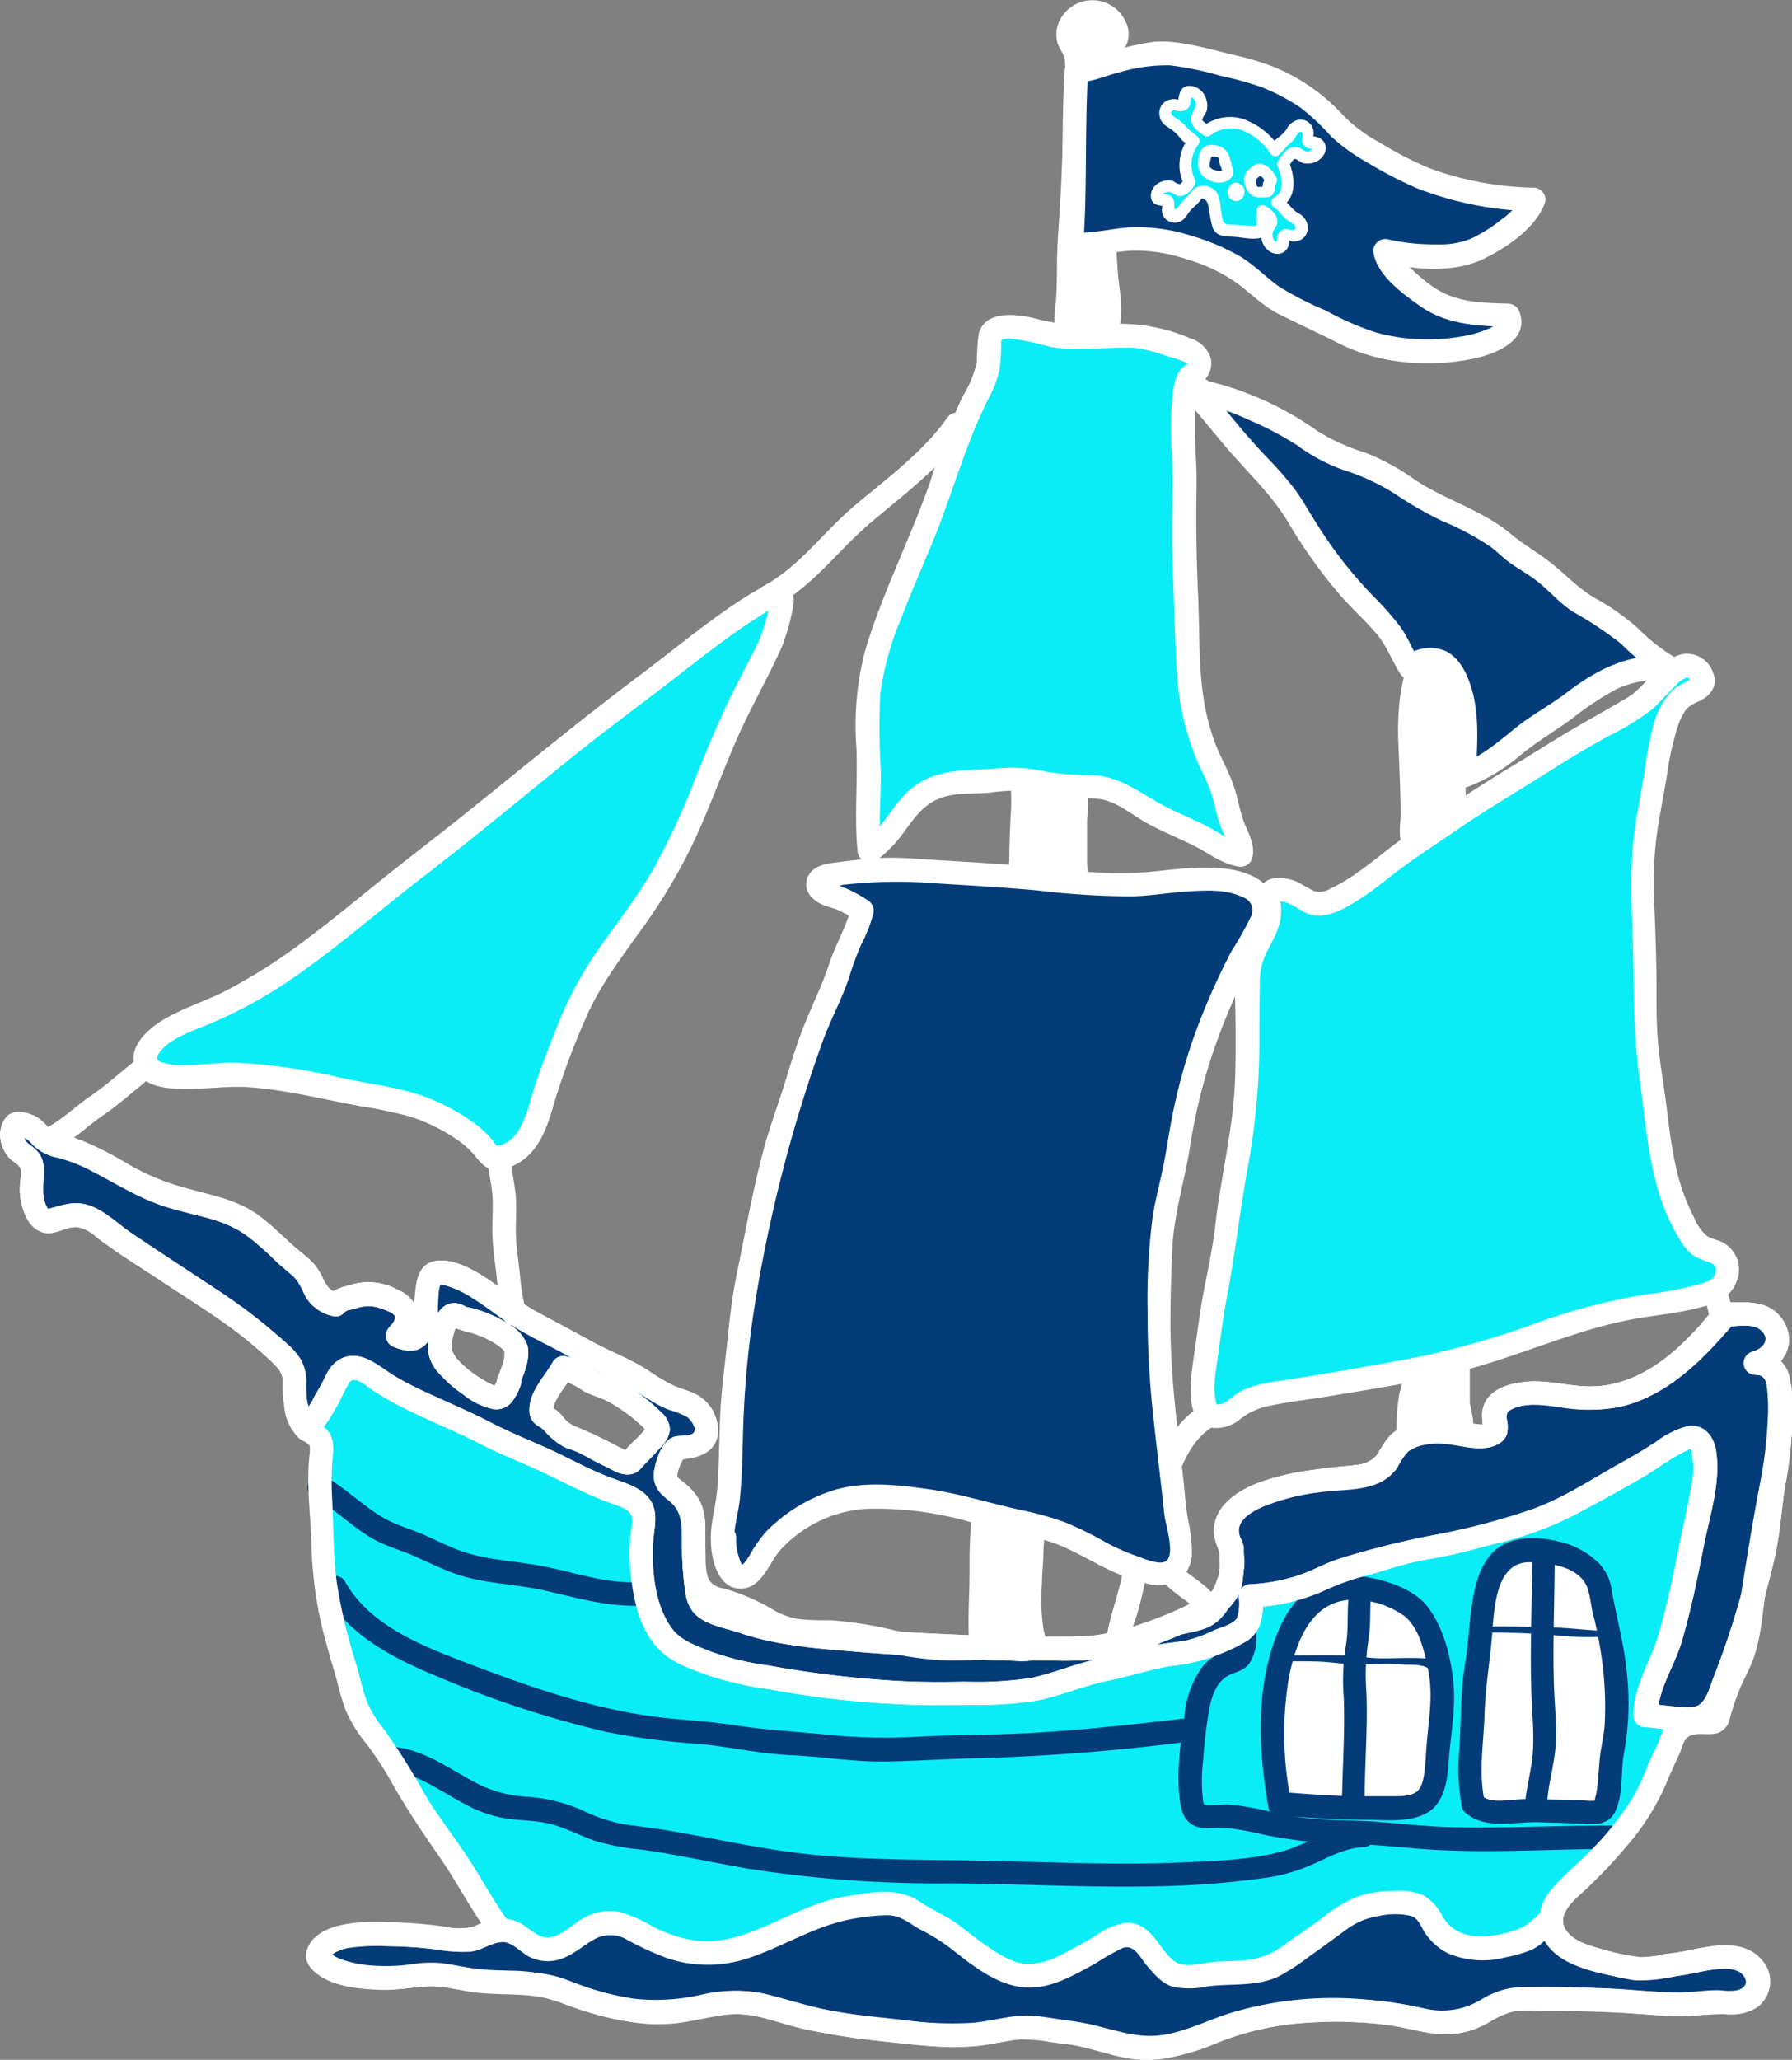 <svg xmlns="http://www.w3.org/2000/svg" viewBox="0 0 228.84 262.96"><rect x="0" y="0" width="228.84" height="262.96" fill="#808080" stroke="none"/><defs><style>.cls-1{fill:#09edf6;}.cls-2{fill:#043c7a;}.cls-3{fill:#fff;}</style></defs><g id="Layer_2" data-name="Layer 2"><g id="Tegenligger"><g id="blue"><g id="fill"><path class="cls-1" d="M42.84,166.58c-2.11-.54-2.35-1.56-3.13-3.15s-1.63-1.82-3-3c-2.91-2.6-4.55-4.78-8.51-5.94s-8-1.91-11.59-4c-2.84-1.63-6.39-3.79-9.68-4.34-1.68-.38-2.22-2.3-3.89-2.62-1-.19-1.15-.37-1.52.69A2.76,2.76,0,0,0,2,146.44C3.15,148,4.32,147.57,4.12,150a7.93,7.93,0,0,0,.31,4.2c.9,2.29,1.81,1.84,3.78,1.17a4.36,4.36,0,0,1,4.1.71c3.4,2.67,7.17,4.87,10.75,7.31,4,2.71,8.4,5.35,11.88,8.66A16.88,16.88,0,0,1,37,174.16c.66,1,.54,1.73.56,3,0,1.75.17,3.79,1.41,5.19.55.62,1.5.82,1.83,1.53s0,2.71,0,3.7c0,3.56.39,7.14.42,10.73.05,5.41,1.69,10.8,3.21,16,.35,1.18.63,2.5,1.05,3.63.86,2.29,3,4.38,4.32,6.5,1.58,2.51,2.86,5.2,4.52,7.66,1.77,2.62,3.73,5,5.26,7.77a61.57,61.57,0,0,0,4.24,6.55c-1.47,0-2.27,1-3.53,1.21a18.27,18.27,0,0,1-5.06-.28,55.82,55.82,0,0,0-10.42-.21c-2.59.21-6.64,2.36-2.49,4.17A17.75,17.75,0,0,0,50,252.49c2.19,0,4.17-.71,6.37-.38,1.77.26,3.5.66,5.29.81,3.48.29,7.16-.08,10.42,1.27a31.56,31.56,0,0,0,12.1,2.69c3.62.05,7.35-1.52,11-1.27,2.35.17,4.76,1.24,7.06,1.76a70.9,70.9,0,0,0,9.7,1.63c4.64.41,9,1.27,13.72.56,2.88-.43,4.87-1.14,7.63-.53a14.41,14.41,0,0,0,2,.32c2.92.17,5.6,1.09,8.45,1.8,3.77.93,7.86-.42,11.33-1.84,7.15-2.94,14.89-3.11,22.42-2.27,2.35.26,4.51,1.16,6.89,1.18,2.83,0,4.39-1,6.64-2.27,1.87-1,4.4-.77,6.47-.77,5,0,9.72.19,14.66.6a36.39,36.39,0,0,0,6.62-.18c1.51-.13,3.31.39,4.64-.56,1.62-1.16,1.26-3.14-.14-4.34-1.17-1-3.33-1-4.84-.74s-3.19.69-4.84.84c-1.8.17-3.33.83-5.08.42-3.23-.75-10.45-1.47-10.5-6.12.15-2.57,1.89-3.49,3.47-5.11s3.32-3.23,4.72-4.92a31.85,31.85,0,0,0,4.56-6.7c.72-1.57,1.18-3.18,2.05-4.69s.69-2.93,2.44-3.54a7.48,7.48,0,0,1,2.5-.27c1.34,0,1.36.08,1.69-1.23a33.72,33.72,0,0,1,2.6-6.52,25,25,0,0,0,1.44-6.37c.75-4.73,1.37-9.66,2.36-14.36a50.07,50.07,0,0,0,1.27-14.34c-.16-1.74-1-3.24-3-3.08,2.66-.58,3.59-2.83,2-5-1.22-1.66-3.91-1.19-5.86-1.18-4.42,5.14-9.28,10.26-16.47,10.64-3,.17-6-.86-8.86-.6-1.61.15-4,.81-4.16,2.41-.19,1.77,1,2.55-1.08,3-1.52.34-4.3-.59-5.81-.61a11.05,11.05,0,0,0-4.48,1c-1.67.86-1.6,2.13-2.75,3.37-1.35,1.45-3.94,1.48-6,1.66-4.09.34-17.26,2.35-13.54,8.83,1,1.79,2.62,5.27,1.31,7.33s-6.82,4-8.88,4.51a31.43,31.43,0,0,1-5.74.64c-7.26.47-14.52.08-21.79.39-5,.21-9.2-1.32-14-2-2.26-.3-4.72,0-7-.44s-4.49-2.4-6.89-3.22-4.57-.66-5.18-3.19a27.58,27.58,0,0,1-.42-5.45c0-1.21,0-3.16-.73-4.22-1.64-2.48-3.8-1.74-2.48-5.25,1-2.77,1.08-1.48,3.38-2.19,1.3-.41,1.72-1.32,1.22-3-.65-2.18-1.33-1.11-3.16-1.86-2-.82-4.81,8.78-6.86,7.91-4.17-1.78-7.78-4.21-11.8-6.16-3.46-1.68-6.36,1.39-10,.06-5-1.8-3-15.4-4.09-12.38-.7,1.94-1.19,2.36-3.26,1.48,2-2.48,1.37-3.86-1.72-4.93a4.77,4.77,0,0,0-3.71-.1C44,166.07,43.88,165.45,42.84,166.58Z"/></g><g id="sea-fill"><path class="cls-2" d="M198,245.1c-.9.51-2.13,2-3.12,2.37-4.28,1.5-9.63,2.39-12.15-2.38-1.12-2.11-2.22-2.23-4.51-2.23a11.08,11.08,0,0,0-7,2c-2.46,1.89-5.12,3.69-7.7,5.46s-6.48,1.2-9.6,1.65c-1.84.26-3.83.64-5.15-.8-.85-.94-1.73-1.95-2.5-3-2.09-2.74-4.12-.64-6.53.66-3.42,1.84-7.08,4.41-11,2.7a32.74,32.74,0,0,1-7-4.61,16.31,16.31,0,0,0-3.61-2.13c-1-.46-1.69-1.25-2.71-1.62-1.86-.67-4.2-.06-6.11.14-5.46.58-10,4-15.29,5.42-4.08,1.07-7.55.27-11.24-1.55-1.53-.75-3.08-1.83-4.83-1.85-1.94,0-3.53,1.31-5.11,2.35s-3.11,1.53-4.83.48c-.89-.55-2.35-1.76-3.45-1.91-1.47,0-2.89,1-4.15,1.21a18.27,18.27,0,0,1-5.06-.28,55.82,55.82,0,0,0-10.42-.21c-2.59.21-6.64,2.36-2.49,4.17A17.75,17.75,0,0,0,50,252.49c2.19,0,4.17-.71,6.37-.38,1.77.26,3.5.66,5.29.81,3.48.29,7.16-.08,10.42,1.27a31.56,31.56,0,0,0,12.1,2.69c3.62.05,7.35-1.52,11-1.27,2.35.17,4.76,1.24,7.06,1.76a70.9,70.9,0,0,0,9.7,1.63c4.64.41,9,1.27,13.72.56,2.88-.43,4.87-1.14,7.63-.53a14.41,14.41,0,0,0,2,.32c2.92.17,5.6,1.09,8.45,1.8,3.77.93,7.86-.42,11.33-1.84,7.15-2.94,14.89-3.11,22.42-2.27,2.35.26,4.51,1.16,6.89,1.18,2.83,0,4.39-1,6.64-2.27,1.87-1,4.4-.77,6.47-.77,5,0,9.72.19,14.66.6a36.39,36.39,0,0,0,6.62-.18c1.51-.13,3.31.39,4.64-.56,1.62-1.16,1.26-3.14-.14-4.34-1.17-1-3.33-1-4.84-.74s-3.19.69-4.84.84c-1.8.17-3.33.83-5.08.42C205.3,250.47,198.08,249.75,198,245.1Z"/></g><g id="sea-outline"><path class="cls-3" d="M197.27,243.8c-1.07.69-1.88,1.84-3.05,2.33a15,15,0,0,1-3.91,1c-2.43.29-4.75-.23-6.08-2.44a6.36,6.36,0,0,0-2.42-2.71,8,8,0,0,0-3.76-.58,15.32,15.32,0,0,0-4.46.64,16.61,16.61,0,0,0-4.64,2.74c-1.52,1.12-3.08,2.2-4.64,3.27a10.42,10.42,0,0,1-4.31,2.08c-1.52.25-3.08.19-4.61.29s-3.28.72-4.72.3c-1.25-.37-2.3-2.16-3.09-3.14-1-1.25-2.18-2.23-3.88-2.1a8.89,8.89,0,0,0-3.76,1.62c-1.38.83-2.79,1.62-4.22,2.34a9.3,9.3,0,0,1-4.6,1.28c-1.88-.1-3.63-1.29-5.14-2.31s-2.6-2-3.91-2.93-3.12-1.7-4.6-2.7c-2.86-1.92-6.27-1.2-9.47-.68-3.44.57-6.58,2.17-9.73,3.57s-6.43,2.59-9.9,2A17.82,17.82,0,0,1,83.46,246a18.34,18.34,0,0,0-4.4-1.93,6.7,6.7,0,0,0-4.47.76c-1.41.73-2.79,2.3-4.41,2.5-1.31.17-2.4-1-3.45-1.65a4.93,4.93,0,0,0-4.61-.32,13.2,13.2,0,0,1-2.19.76,8.34,8.34,0,0,1-2.34,0c-1.72-.19-3.42-.44-5.14-.55-3.26-.2-7.17-.58-10.27.66-2,.81-4.35,3-2.35,5.16,2.15,2.31,6.33,2.59,9.28,2.65,1.84,0,3.6-.35,5.43-.45,2.07-.11,4.12.53,6.16.78,3.52.42,7.19-.07,10.58,1.16a43.09,43.09,0,0,0,9.84,2.69,22,22,0,0,0,5.25.07c1.92-.23,3.78-.7,5.69-1a12.55,12.55,0,0,1,4.92.18c1.94.47,3.81,1.15,5.76,1.58a101.26,101.26,0,0,0,11.09,1.67c3.91.42,7.8.92,11.73.39,1.58-.22,3.15-.64,4.75-.76a32.51,32.51,0,0,1,5.46.56c3.58.35,6.94,2.05,10.54,2.08s7.05-1.47,10.47-2.71a37.12,37.12,0,0,1,10.74-2.08,46.27,46.27,0,0,1,10.9.52c3.45.66,6.66,1.64,10.08.25,1.26-.52,2.37-1.34,3.62-1.86,1.56-.63,3.39-.42,5-.4,3.87,0,7.74.1,11.6.35,1.94.12,3.88.36,5.83.34s3.78-.33,5.67-.27a6.57,6.57,0,0,0,3.95-.76,3.92,3.92,0,0,0,1.75-3.85c-.44-3.05-3.42-4.26-6.17-4.16a33.88,33.88,0,0,0-4.79.77c-.88.16-1.77.23-2.65.37a12.22,12.22,0,0,1-2.94.38,28.45,28.45,0,0,1-6.12-1.4c-1.6-.52-3.66-1.41-3.74-3.35s-3.08-1.93-3,0c.2,5,5.63,6.35,9.62,7.16.93.19,1.87.44,2.81.54a21.48,21.48,0,0,0,5.1-.55c1.61-.2,3.18-.63,4.79-.84,1.19-.15,3-.32,3.82.79s-.15,1.86-1.31,1.92c-1.63.1-3.27.07-4.91.17-3.86.24-7.74-.31-11.59-.46-3.47-.15-7-.32-10.46-.16a10,10,0,0,0-4.47,1.18,14.19,14.19,0,0,1-3.92,1.74,11.35,11.35,0,0,1-4.67-.31,41.25,41.25,0,0,0-5.41-.9,55.94,55.94,0,0,0-10.67,0,38.74,38.74,0,0,0-10.57,2.52c-3,1.21-6.36,2.49-9.69,2-1.7-.24-3.37-.86-5-1.27-1.82-.44-3.64-.55-5.48-.85a16.74,16.74,0,0,0-4.58-.39c-1.75.17-3.47.63-5.22.83-3.79.41-7.57-.16-11.33-.55a83.36,83.36,0,0,1-10.74-1.72c-1.78-.42-3.49-1.09-5.28-1.48a15.31,15.31,0,0,0-5.23-.19c-1.62.21-3.2.57-4.81.85a21.21,21.21,0,0,1-5.74.12,39.88,39.88,0,0,1-9.47-2.63c-3.34-1.22-6.94-.87-10.41-1.17-1.78-.15-3.52-.6-5.29-.81a28.48,28.48,0,0,0-5.45.35,20.45,20.45,0,0,1-5.24-.26,13.34,13.34,0,0,1-2.08-.58c-.42-.15-.83-.44-1.24-.56a1.86,1.86,0,0,1-.32-.23.55.55,0,0,1,0,.4c.08,0,.64-.49.77-.56a6.11,6.11,0,0,1,1.61-.54,25.57,25.57,0,0,1,5.18-.22c1.89,0,3.79.14,5.68.36a21.8,21.8,0,0,0,4.7.34c1.42-.15,2.71-1.15,4.11-1.24,1.23-.07,2.43,1.35,3.49,1.89a5.25,5.25,0,0,0,4.5.08c1.46-.62,2.62-1.73,4-2.44a4.2,4.2,0,0,1,4.06.23,39.27,39.27,0,0,0,5,2.28,16.13,16.13,0,0,0,9.6.25c3.23-.92,6.17-2.57,9.28-3.8a24.93,24.93,0,0,1,9.33-1.91c1.75,0,2.85,1.17,4.34,1.91a25.24,25.24,0,0,1,4.29,2.79c2.53,2,5.45,4.2,8.74,4.5s6.29-1.51,9.05-3a34,34,0,0,1,3.51-2c1.51-.61,2.31,1.24,3.14,2.22,1,1.15,1.93,2.33,3.45,2.74a11.24,11.24,0,0,0,4.4-.1c3-.36,6.19.07,9-1.26a28.84,28.84,0,0,0,4.09-2.69c1.55-1.07,3.06-2.21,4.59-3.32a9.17,9.17,0,0,1,4.11-1.7,9.39,9.39,0,0,1,4.12,0c1,.35,1.27,1.45,1.81,2.23a7.79,7.79,0,0,0,2.86,2.52,11.32,11.32,0,0,0,7.4.52,16.2,16.2,0,0,0,3.4-1c1.22-.56,2-1.67,3.11-2.38C200.41,245.36,198.9,242.76,197.27,243.8Z"/></g><g id="window"><g id="window-2" data-name="window"><g id="fill-2" data-name="fill"><path class="cls-3" d="M163.4,230.26c2.32.17,4.9.56,7.29.56h5.6c1.86,0,5,.21,6.17-1.54s1.06-4.65,1.23-6.62c.24-2.81.8-5.65.37-8.46a20.88,20.88,0,0,0-2.58-7.7c-1.18-2-3.71-2.76-5.82-3.38a8.6,8.6,0,0,0-10.36,4.22C161.84,214.12,162.1,223,163.4,230.26Z"/></g><g id="outline"><path class="cls-2" d="M163.4,231.76c3.7.29,7.31.56,11,.56,2.47,0,5.46.39,7.73-.83,2.43-1.31,2.71-4.38,2.89-6.84.24-3.3.93-6.69.57-10s-1.27-6.88-3.24-9.47c-1.61-2.12-4.51-3.15-7-3.69a10.53,10.53,0,0,0-7.8,1.22c-2.49,1.56-3.82,4.06-4.79,6.76-2.42,6.73-2,14.25-.8,21.18.33,1.9,3.23,1.09,2.89-.8a43.22,43.22,0,0,1-.25-15.71c.9-4.58,2.88-10,8.4-9.92a11.41,11.41,0,0,1,6.31,2.06c2,1.55,2.68,4.9,3.12,7.23.58,3.07,0,6.08-.24,9.14-.09,1.08-.12,2.16-.25,3.22-.11.91-.26,2.28-1.05,2.88s-2.21.56-3.17.56c-1.33,0-2.66,0-4,0-3.48,0-6.86-.29-10.33-.56C161.48,228.61,161.49,231.61,163.4,231.76Z"/></g><path class="cls-2" d="M172.29,203.35c-.35,2.33,0,4.64-.47,7a28.35,28.35,0,0,0-.22,6.38c.18,4.72-.22,9.42-.23,14.14,0-.24,2.89-.49,2.89-.78,0-4.71.42-9.42.23-14.13a29,29,0,0,1,.23-6.39c.43-2.33.11-4.64.47-7-.06.38-2.83.36-2.9.77Z"/><path class="cls-2" d="M162.4,212.11c1.94,0,3.89-.07,5.84,0s3.63.4,5.46.38,3.5-.15,5.27,0c1,.07,2.44-.08,3.34.44.2.11,1.22-.32,1.45-.38s1.24-.52,1.45-.4c-.89-.52-2.34-.36-3.34-.44-1.77-.12-3.51,0-5.28,0s-3.63-.33-5.45-.38-3.9,0-5.85,0c-1,0-1.93.77-2.89.77Z"/></g><g id="window-3" data-name="window"><g id="fill-3" data-name="fill"><path class="cls-3" d="M188.14,230.26c1.52,1.67,5.43.75,7.49.83,1.83.08,3.65.14,5.49.14.81,0,2.6.35,3.34,0,1.21-.61,1.11-6.35,1.5-7.89,1.18-4.73.1-13.45-1.13-17.78-.85-2.95-.13-3.72-2.47-5.56-2.1-1.65-4.27-2-7.22-2.07-6.41-.13-5.64,9.57-6.48,14a58,58,0,0,0-.65,8.93C187.88,223.77,187.44,227.4,188.14,230.26Z"/></g><g id="outline-2" data-name="outline"><path class="cls-2" d="M187.07,231.32c2.44,2.36,6.45,1.2,9.47,1.31,2.1.08,4.19.11,6.28.23,1.46.08,2.76-.19,3.44-1.59,1.1-2.3.66-5.14,1.14-7.56a35.56,35.56,0,0,0,.28-10.75c-.36-3.37-1.27-6.56-1.85-9.88a6.14,6.14,0,0,0-1.64-3.5,10.49,10.49,0,0,0-4.72-2.69c-2.88-.74-6.6-1-8.84,1.3-1.87,1.94-2.41,4.79-2.75,7.36-.2,1.5-.31,3-.47,4.51-.22,2-.62,3.92-.73,5.91-.14,2.42-.17,4.84-.31,7.26a26.43,26.43,0,0,0,.32,7.43c.42,1.88,3.31,1.09,2.89-.8-.79-3.56-.11-7.41,0-11,.09-3.17.59-6.23.9-9.37.32-3.29.2-10.13,4.88-10.05,2.39,0,6.35.56,7.33,3.22.42,1.14.49,2.5.81,3.68s.61,2.65.83,4a44,44,0,0,1,.59,9.79c-.07,1.15-.32,2.25-.5,3.38s-.23,2.38-.34,3.56c-.06.64-.12,1.29-.24,1.92-.05.26-.15.53-.19.79,0,.07-.17.44,0,.25s.38-.11.16-.13-.4,0-.59,0c-.4,0-.8-.05-1.2-.08-1-.08-1.93-.06-2.9-.08-1.87,0-3.71-.15-5.57,0-1.22.08-3.32.46-4.29-.49C187.81,227.85,185.69,230,187.07,231.32Z"/></g><path class="cls-2" d="M195.65,199.08c0,5.51-.27,11-.11,16.53.07,2.57.36,5.18.23,7.76s-1,5.22-1.12,7.9c0-.27,2.89-.47,2.9-.78.09-2.6.94-5.08,1.11-7.67s-.15-5.34-.23-8c-.15-5.5.11-11,.11-16.52,0,.23-2.89.49-2.89.77Z"/><path class="cls-2" d="M188,208.41c2.67,0,5.34,0,8,.16s5.16.51,7.73.41c1,0,1.93-.74,2.9-.78-2.57.1-5.16-.3-7.73-.41s-5.34-.15-8-.16a6.28,6.28,0,0,0-1.46.38,6.71,6.71,0,0,1-1.44.4Z"/></g></g><g id="rand"><path class="cls-2" d="M227.13,177.05c-.16-1.74-1-3.24-3-3.08,2.66-.58,3.59-2.83,2-5-1.22-1.66-3.91-1.19-5.86-1.18-4.42,5.14-9.28,10.26-16.47,10.64-3,.17-6-.86-8.86-.6-1.61.15-4,.81-4.16,2.41-.19,1.77,1,2.55-1.08,3-1.52.34-4.3-.59-5.81-.61a11.05,11.05,0,0,0-4.48,1c-1.67.86-1.6,2.13-2.75,3.37-1.35,1.45-3.94,1.48-6,1.66-4.09.34-17.16,2.29-13.45,8.77,0,2.62.44,5.83-2.14,7.26A48.11,48.11,0,0,1,145.3,209a23.34,23.34,0,0,1-5.84,1.38c-1.77.07-3.56.11-5.32.11-3.88,0-7.68-.18-11.57-.34-6.81-.28-13.52-.61-20.27-1.55a34.56,34.56,0,0,1-7.81-1.7c-1.56-.57-4.15-.85-5.14-2.35-.7-1.07-.43-2.55-.7-3.74a32.67,32.67,0,0,1-.06-5.77,5.21,5.21,0,0,0-.74-3.08c-1.64-2.47-3.8-1.74-2.48-5.25,1-2.77,1.08-1.48,3.38-2.19,1.3-.41,1.72-1.32,1.22-3-.65-2.18-2.57-2.35-4.39-3.09-2-.83-3.58-2.35-5.63-3.23-4.17-1.77-7.78-4.2-11.8-6.15-3.46-1.68-6.36-4.79-10-6.13-5-1.8-3,3.15-4.09,6.17-.7,1.94-1.19,2.36-3.26,1.48,2-2.48,1.37-3.86-1.72-4.93a4.77,4.77,0,0,0-3.71-.1c-1.4.57-1.48-.05-2.52,1.08-2.11-.54-2.35-1.56-3.13-3.15s-1.63-1.82-3-3c-2.91-2.6-4.55-4.78-8.51-5.94s-8-1.91-11.59-4c-2.84-1.63-6.39-3.79-9.68-4.34-1.68-.38-2.22-2.3-3.89-2.62-1-.19-1.15-.37-1.52.69A2.76,2.76,0,0,0,2,146.44C3.15,148,4.32,147.57,4.12,150a7.93,7.93,0,0,0,.31,4.2c.9,2.29,1.81,1.84,3.78,1.17a4.36,4.36,0,0,1,4.1.71c3.4,2.67,7.17,4.87,10.75,7.31,4,2.71,8.4,5.35,11.88,8.66A16.88,16.88,0,0,1,37,174.16c.66,1,.54,1.73.56,3A7.27,7.27,0,0,0,39.13,182c1.24-.62,2.47-3.35,3.16-4.33.51-.74.74-1.92,1.36-2.56,1.34-1.37,3.19,0,4.41.81,4.13,2.88,9,4.34,13.39,6.7,2.84,1.52,5.82,2.66,8.71,4a87.44,87.44,0,0,0,8.79,4c1,.36,2.43.87,3,1.91s.16,2.48,0,3.67c-.42,4.45.52,12.59,5.09,14.63a51.28,51.28,0,0,0,5.49,2.23c2,.61,4.05.73,6.07,1.15a109.77,109.77,0,0,0,11.79,1.5,97.77,97.77,0,0,0,12.81.43c3.4-.1,6.89.14,10.17-.87a69.91,69.91,0,0,1,8.5-2.34c2.44-.41,4.74-1.36,7.21-1.75a16.7,16.7,0,0,0,4.5-.88c1.49-.66,3-1.26,4.41-1.93,2-1,1.66-2.73,1.66-4.69a23.5,23.5,0,0,0,9.29-2.29c2.6-1.36,5.61-1.71,8.4-2.69s6.06-1.25,9-2.06c4.61-1.25,9.22-2.06,13.45-4.34,3.38-1.83,6.67-3.76,10-5.63,1.63-.91,3.7-2.63,5.47-3.17,3.93-1.2,1.56,8.83,1.3,10-1.19,5.48-2.13,11.07-3.78,16.44-.8,2.57-3,6.1-2.86,8.89,2.16.1,4.63.7,6.77.26s2.84-3.6,3.66-5.46a46.5,46.5,0,0,0,1.69-4.76c1.28-4,2.3-7.82,3.22-11.9a18.45,18.45,0,0,0,.51-5.08A53.87,53.87,0,0,0,227.13,177.05ZM65,176.38c-.62,1.53-1,2.43-2.46,1.89-2-.72-6.09-3.72-6.34-5.69a7.58,7.58,0,0,1,.89-3.87c1.2-1.39,1-.5,2.42-.28,1.76.29,6.27,2.21,6.47,4A9,9,0,0,1,65,176.38Zm18.2,7.4c-.69.85-1.52,1.52-2.23,2.31-.33.35-.32.64-.8.69s-1.4-.51-1.86-.7c-1.81-.73-3.29-1.91-5.17-2.49a3.85,3.85,0,0,1-2-1.34,8.63,8.63,0,0,0-1.06-1.12c-.21-.16-.78-.38-.9-.6-.33-.59.24-1.87.53-2.48.55-1.18,1.59-2.3,2.21-3.43,1.15.15,2.49,1.17,3.52,1.71.86.45,1.63.66,2.52,1a18.24,18.24,0,0,1,3,1.93,15.56,15.56,0,0,1,2.82,2.51C84.44,182.59,83.79,183.09,83.23,183.78Z"/><path class="cls-3" d="M228.63,177.05c-.31-2.56-1.69-4.67-4.51-4.58l.4,2.95a4.71,4.71,0,0,0,3.87-4,4.8,4.8,0,0,0-3.07-4.75,8.38,8.38,0,0,0-2.86-.39c-1,0-2.44-.17-3.24.51a25.9,25.9,0,0,0-2.12,2.41c-.81.87-1.64,1.73-2.51,2.55-3.27,3.05-7.29,5.39-11.9,5.25-2.63-.08-5.23-.87-7.87-.59-1.78.18-3.94.7-5,2.31a3.8,3.8,0,0,0-.53,2.43c0,.24,0,.89.16,1.08,0,0-.1.59.16-.17s.09-.16-.3-.19c-1.89-.13-3.83-.7-5.73-.66s-4.65.6-6.13,2.11a20.64,20.64,0,0,0-1.62,2.44,3.84,3.84,0,0,1-2.66,1.26c-2.91.45-5.82.52-8.71,1.19-2.72.63-5.87,1.55-7.87,3.62a5.1,5.1,0,0,0-1.53,3.38,5.18,5.18,0,0,0,.3,1.86,5.77,5.77,0,0,0,.39.88c-.07-.38,0,.29,0,.37,0,.33,0,.66,0,1a9,9,0,0,1-.25,2.65c-.35,1.14-1.19,1.55-2.19,2.08a46.27,46.27,0,0,1-7.52,3.25,27.79,27.79,0,0,1-7.78,1.65c-2.9.09-5.8.08-8.69,0-5.8-.19-11.61-.42-17.39-.83-5.49-.4-11.36-.68-16.6-2.48-1.31-.44-4-.67-4.77-2-.46-.84-.32-2.28-.46-3.22a18.07,18.07,0,0,1-.07-3.45c.09-2.19.19-4.35-1.2-6.19A10.06,10.06,0,0,0,87,189c-.42-.34-.53-.32-.52-.83a4.81,4.81,0,0,1,.52-1.55c0-.13.26-.39.26-.52,0,0-.14,0-.14.1s-.5.06,0,0a6.65,6.65,0,0,0,1.18-.12c1.89-.34,3.42-1.55,3.35-3.61a5.2,5.2,0,0,0-3.24-4.68c-.87-.37-1.8-.6-2.65-1a32.11,32.11,0,0,1-3.27-2c-2.26-1.41-4.82-2.36-7.16-3.65s-4.78-2.55-7.15-3.85c-2.09-1.14-3.92-2.69-5.91-4-1.71-1.12-3.85-2.37-6-2.36-3.58,0-3.13,4-3.45,6.46-.08.64-.53,1.3-.58,1.9,0,.33-.34.12.1.11a3.49,3.49,0,0,1-1.21-.38l.66,2.5c.9-1.15,1.83-2.49,1.54-4a4.19,4.19,0,0,0-2.52-2.83,7.73,7.73,0,0,0-5.46-.82c-1.36.39-2.6.57-3.63,1.62l1.46-.39c-1.65-.47-1.73-1.78-2.59-3.08s-2.37-2.24-3.55-3.34c-2.73-2.53-5.22-4.73-8.87-5.79-2.05-.6-4.12-1.08-6.15-1.72a29.9,29.9,0,0,1-5.9-2.69,45.89,45.89,0,0,0-5.6-2.83,18.19,18.19,0,0,0-2.8-.88,3.59,3.59,0,0,1-1.9-1.23A4.91,4.91,0,0,0,2,142c-1.66.25-2.17,2.26-1.89,3.68a4.47,4.47,0,0,0,1.18,2.25c.35.37,1,.65,1.28,1.07s0,1.63,0,2.21a8.15,8.15,0,0,0,.26,2.78c.4,1.42,1.18,3,2.74,3.36s2.78-.78,4.25-.7a4.72,4.72,0,0,1,2.52,1.3c1,.74,2,1.45,3,2.15,1.86,1.25,3.76,2.45,5.64,3.69,4,2.65,8.19,5.18,11.81,8.33.85.74,1.72,1.51,2.5,2.33a2.8,2.8,0,0,1,.82,2.33,9.64,9.64,0,0,0,2,6.37,1.51,1.51,0,0,0,1.82.23c1.66-1,2.48-2.9,3.44-4.48a26.61,26.61,0,0,1,1.25-2.44c.67-.85,1.94.31,2.59.75,4.36,3,9.45,4.71,14.13,7.12,2.44,1.25,5,2.26,7.48,3.39s5,2.49,7.61,3.57c1,.44,2.15.74,3.17,1.22,1.38.66,1.22,1.56,1,2.94a22.83,22.83,0,0,0-.07,5.29c.33,3.54,1.22,7.65,4,10.17,1.62,1.49,4,2.26,6,3a45.25,45.25,0,0,0,7.79,1.76,120.06,120.06,0,0,0,16.91,1.91c2.93.14,5.85.11,8.79.06a48.92,48.92,0,0,0,8.29-.52c3.12-.61,6.06-1.93,9.18-2.56s5.94-1.66,9-2a23.86,23.86,0,0,0,8.4-2.86c2.37-1.29,2.42-3.57,2.4-6l-1.5,1.5a25,25,0,0,0,9.4-2.18,30.55,30.55,0,0,1,5.06-1.82c1.82-.47,3.58-1.09,5.4-1.56s3.79-.74,5.68-1.15,3.72-.94,5.58-1.41a44.33,44.33,0,0,0,10.64-3.93c3.37-1.84,6.84-3.64,10.08-5.71a27.35,27.35,0,0,1,4.21-2.48c.1,0,.22,0,.25,0-.14.19-.2-.31-.11,0,0,0-.21-.31-.09,0a1,1,0,0,1,.12.3,11.74,11.74,0,0,1-.14,5.07c-.3,1.83-.73,3.64-1.11,5.45-.88,4.28-1.7,8.59-2.92,12.8-1,3.45-3.27,6.73-3.24,10.41a1.52,1.52,0,0,0,1.5,1.5c3,.18,7.13,1.45,9.38-1.21a12.83,12.83,0,0,0,2-3.74c.63-1.59,1.28-3.16,1.81-4.79,1.27-3.9,2.39-7.83,3.32-11.82.73-3.13.86-6.27,1.39-9.43a49.07,49.07,0,0,0,.78-12.33c-.17-1.91-3.17-1.93-3,0a48.08,48.08,0,0,1-.92,12.94,16.54,16.54,0,0,0-.37,2.79,16.48,16.48,0,0,1-.15,2.33c-.32,2.06-.89,4.11-1.41,6.13a108,108,0,0,1-4.12,12.81c-.43,1.09-.89,3-2,3.57-.86.43-2.32.17-3.24.09-1.13-.11-2.25-.27-3.39-.34l1.5,1.5c0-3.25,2.17-6.33,3.07-9.39,1.17-4,2-8,2.8-12.11s2.26-8.36,1.57-12.41c-.32-1.85-1.63-3.38-3.66-3a11.78,11.78,0,0,0-4,2c-1.59,1.05-3.24,2-4.9,2.92-3.55,2-7.07,4.32-10.94,5.69a87.09,87.09,0,0,1-11.71,3.13A111.92,111.92,0,0,0,171,199c-1.93.63-3.66,1.67-5.6,2.25a23.72,23.72,0,0,1-5.73,1,1.53,1.53,0,0,0-1.5,1.5,6.16,6.16,0,0,1-.16,2.74c-.47.89-2.06,1.25-2.93,1.62a17.53,17.53,0,0,1-3.69,1.34c-1.27.23-2.56.3-3.83.58s-2.54.68-3.81,1-2.71.56-4.06.87c-2.72.64-5.32,1.75-8.05,2.32a46.4,46.4,0,0,1-8.42.47c-2.7.07-5.39.06-8.09-.07a136.24,136.24,0,0,1-17-2,35.37,35.37,0,0,1-7.59-1.86c-1.76-.73-3.68-1.34-4.83-3-2-2.82-2.43-6.82-2.34-10.18,0-2,.89-4.27-.35-6.11s-4-2.33-5.93-3.18c-2.46-1-4.81-2.33-7.25-3.42s-4.9-2.09-7.27-3.32c-2.62-1.35-5.32-2.5-8-3.73a42.45,42.45,0,0,1-3.92-2c-1.15-.67-2.19-1.53-3.37-2.14-2.47-1.27-4.66-.41-5.75,2.08a25.2,25.2,0,0,1-1.35,2.44,6.71,6.71,0,0,1-1.84,2.51l1.81.24c-1.27-1.56-1-3.43-1.12-5.28a6.31,6.31,0,0,0-2.39-4.11,69.78,69.78,0,0,0-9.28-7.14c-3.52-2.34-7.07-4.63-10.57-7-1.61-1.09-3.17-2.64-5-3.39s-3.3-.38-5,.14c-.14,0-.61.17-.6.18-.48-.2-.69-1.7-.72-2.15-.12-1.61.54-3.31-.37-4.8a4.94,4.94,0,0,0-1.19-1.18,3,3,0,0,1-.67-.62c-.23-.33-.12-.68-.26-1s.83-.52-.4,0c-.93.42-.45.12-.22.27s.6.12.86.29a14.73,14.73,0,0,1,1.47,1.38c1.38,1.16,3.23,1.23,4.87,1.88a40.85,40.85,0,0,1,5.26,2.71,45.07,45.07,0,0,0,11.08,4.18,16.5,16.5,0,0,1,5.54,2.31,50.49,50.49,0,0,1,4.08,3.66c.67.59,1.42,1.08,2.06,1.7a6.7,6.7,0,0,1,1.21,2,5.38,5.38,0,0,0,3.62,3,1.51,1.51,0,0,0,1.46-.39c.48-.49.81-.36,1.51-.56a4.53,4.53,0,0,1,3.26,0c.41.15,1.71.53,1.8,1.06s-.52,1.09-.74,1.37a1.53,1.53,0,0,0,.66,2.51c1.53.61,3.2.76,4.26-.73A8.45,8.45,0,0,0,55.92,167c.06-.79-.07-2.49.31-3,.07-.08.15,0,0,0a1.83,1.83,0,0,1,.72.09,10.21,10.21,0,0,1,3,1.32c2,1.18,3.78,2.68,5.74,3.91s4.42,2.35,6.59,3.57,4.42,2.45,6.74,3.48c2.06.91,3.77,2.42,5.84,3.31,1.35.58,3.9.88,3.85,2.85,0,1-1.8.63-2.59.88-1.48.48-2.13,2.46-2.45,3.81a3.57,3.57,0,0,0,1.2,3.87,8.85,8.85,0,0,1,1.55,1.38,4.23,4.23,0,0,1,.71,2.86,47.51,47.51,0,0,0,.17,6.2c.25,2.1.3,3.93,2.27,5.17,1.49.94,3.35,1.22,5,1.79,4.89,1.67,10.36,2,15.47,2.43,5.31.44,10.63.63,16,.85,2.73.11,5.46.21,8.19.2a37.1,37.1,0,0,0,7.88-.46,47.15,47.15,0,0,0,13.82-5.46,6,6,0,0,0,2.8-4.64,17.75,17.75,0,0,0,.1-2.63c0-.42,0-.87,0-1.29a4.58,4.58,0,0,0-.46-1.25c-.79-2,1.35-3.23,3.11-4a29.67,29.67,0,0,1,7.6-1.87c3.26-.43,7.21,0,9.35-3a10.27,10.27,0,0,1,1.39-2.09,6.16,6.16,0,0,1,2.86-1c1.92-.3,3.75.37,5.65.55,1.49.13,3.65-.16,4.14-1.86a4.62,4.62,0,0,0-.06-1.85c-.07-.81.15-1,.9-1.34,1.94-.8,4.18-.42,6.18-.15a20.69,20.69,0,0,0,7.15,0c4.09-.84,7.62-3.3,10.59-6.16,1.49-1.44,2.87-3,4.23-4.57l-1.06.44c1.27,0,3.45-.49,4.51.42,1.4,1.2.24,2.45-1.07,2.79a1.5,1.5,0,0,0,.39,2.94c1,0,1.39.58,1.51,1.58C225.85,178.94,228.86,179,228.63,177.05Z"/><path class="cls-3" d="M63.59,176c-.06.14-.11.27-.17.4l-.06.13a6.55,6.55,0,0,1-.32.58c.19-.32.09-.09,0,0,.45-.32-.25.05.29-.16-.12.05-.36.05,0,0q-.24,0,.09,0l-.24-.06-.33-.11c-.29-.09.33.17,0,0s-.36-.18-.53-.27c-.45-.24-.89-.5-1.31-.78-.21-.14-.43-.29-.63-.44l-.32-.23c.27.19-.08-.07-.11-.09a16.36,16.36,0,0,1-1.24-1.11l-.49-.53c0-.05-.28-.36,0-.05l-.18-.26c-.11-.16-.2-.34-.3-.51s.07.32,0,0c0,0-.08-.31-.08-.31s0,.43,0,.08c0-.09,0-.19,0-.28s0-.22,0-.33.06-.45,0-.07a9.77,9.77,0,0,1,.37-1.6c0-.1.07-.21.11-.32-.15.41,0,0,0,0s.15-.41-.06,0a1.78,1.78,0,0,1,.32-.35c.14-.14.32-.16,0,0,.26-.1-.46.08-.44.08.25,0-.42-.09-.18,0-.48-.14-.18-.07,0,0a20.61,20.61,0,0,0,2.6.8c.21.08.43.15.64.24l.33.13c-.34-.14,0,0,.09,0a15.12,15.12,0,0,1,1.45.73c.24.14.48.29.71.45l.28.2c-.32-.24,0,0,.11.1l.22.21.13.14q.16.18-.06-.09c.06,0,.1.15.14.21.23.32-.06-.21,0,0s0,.26,0-.05c0,.2,0,.39,0,.59,0-.3,0,.2,0,.21a6.23,6.23,0,0,1-.15.62,20.3,20.3,0,0,1-.74,2,1.51,1.51,0,0,0,1,1.85,1.55,1.55,0,0,0,1.85-1.05c.61-1.49,1.32-3.2,1-4.85a5,5,0,0,0-2.3-2.74,15.88,15.88,0,0,0-3.46-1.7,12.7,12.7,0,0,0-1.45-.44c-.23-.05-.46-.08-.68-.15l-.16-.05c-.19,0,.25.13.1,0l-.28-.14c-3.18-1.48-4.51,3.21-4.51,5.5a5.11,5.11,0,0,0,1.5,3.27,15.78,15.78,0,0,0,3,2.61A9.06,9.06,0,0,0,63,179.89a2.59,2.59,0,0,0,2.3-.83,7.46,7.46,0,0,0,1.21-2.28,1.49,1.49,0,0,0-1-1.84A1.53,1.53,0,0,0,63.59,176Z"/><path class="cls-3" d="M82.17,182.72c-.69.82-1.53,1.5-2.23,2.31a3.57,3.57,0,0,0-.46.59.44.44,0,0,1,.43-.19c.42-.06.48-.12.19-.16a6.4,6.4,0,0,0-.87-.43,54.08,54.08,0,0,0-5.76-2.73,3.71,3.71,0,0,1-1.63-1.31,5.57,5.57,0,0,0-1.13-1c-.08,0-.35-.26-.45-.25a1.54,1.54,0,0,1,.3.6V180a6.94,6.94,0,0,0,.29-.88,8.93,8.93,0,0,1,.59-1.1c.56-.89,1.23-1.69,1.76-2.61l-1.7.69a10.41,10.41,0,0,1,3,1.47c1.08.59,2.3.86,3.37,1.46a22.76,22.76,0,0,1,2.94,2,14.92,14.92,0,0,1,1.44,1.31l.31.34c.18.23.21.05.07-.53a6.47,6.47,0,0,0-.45.56,1.54,1.54,0,0,0,0,2.12,1.51,1.51,0,0,0,2.12,0,3.91,3.91,0,0,0,1.25-2.27,3.11,3.11,0,0,0-1.1-2.25,25.1,25.1,0,0,0-3.77-3.06A11.36,11.36,0,0,0,78.52,176c-.69-.3-1.43-.51-2.11-.84-1.37-.66-2.58-1.71-4.11-2a1.55,1.55,0,0,0-1.69.69c-1.13,2-3.06,3.82-3,6.25a2.2,2.2,0,0,0,.73,1.67c.35.3.76.46,1.09.77a9.15,9.15,0,0,0,2.64,2.2c.51.22,1.06.37,1.57.59a19.52,19.52,0,0,1,1.76.91c1,.55,2,1,3,1.53s2.44.81,3.37-.23c.77-.86,1.73-1.76,2.53-2.71a1.54,1.54,0,0,0,0-2.12A1.51,1.51,0,0,0,82.17,182.72Z"/></g><g id="extra"><path class="cls-2" d="M40,191.08c2.89,1.59,5.15,4.1,8.09,5.62,1.57.81,3.31,1.27,4.93,2s3.32,1.57,5.05,2.19c3.68,1.31,7.7,1.3,11.49,2.16s7.63,2,11.67,1.95c1.93-.05,1.94-3.05,0-3-3.94.09-7.52-1.13-11.32-1.94s-7.51-.8-11.05-2.06c-1.61-.58-3.15-1.37-4.71-2.06s-3.35-1.17-4.89-2c-2.78-1.53-5-3.91-7.75-5.44-1.69-.93-3.2,1.66-1.51,2.59Z"/><path class="cls-2" d="M157.36,208.14c.09,1.13.23,2.27-.89,2.68a6.19,6.19,0,0,0-3,2.07,12.65,12.65,0,0,0-2.19,6c-.54,3.63-1.1,7.53-.58,11.19.25,1.75,1,3.09,2.89,3.28,1,.1,2.07-.11,3.1,0a40.86,40.86,0,0,1,4.65.85,57.66,57.66,0,0,0,9.88,1.16c3.5,0,7,.42,10.45.68,7.91.6,15.94,0,23.87,0a1.5,1.5,0,0,0,0-3c-6.77,0-13.56.37-20.33.2-3.23-.08-6.45-.47-9.68-.7s-6.54-.11-9.79-.6c-3-.45-6-1.4-9-1.58-.88,0-1.76.12-2.63.07,0,0-.58-.08-.62-.07s.36.13.36.24-.15-.39-.21-.69a20.8,20.8,0,0,1,0-5.17c.11-1.61.27-3.23.51-4.84.28-1.92.63-4.63,2.38-5.8,1-.69,2.16-.63,3-1.74a6.07,6.07,0,0,0,.86-4.15c-.15-1.91-3.15-1.92-3,0Z"/><path class="cls-2" d="M49.86,226c3.59.48,6.46,2.74,9.59,4.36a16.52,16.52,0,0,0,4.92,1.75c2.14.35,4.34.24,6.43.88,1.76.54,3.4,1.39,5.13,2a30.83,30.83,0,0,0,6.1,1.15c4.47.64,8.88,1.61,13.32,2.39a156.78,156.78,0,0,0,26.15,1.9c8.69.06,17.38.57,26.07.38a113.12,113.12,0,0,0,14.36-1.13,22.54,22.54,0,0,0,6.1-1.86c1.94-.88,3.92-1.94,6.09-2,1.93-.09,1.94-3.09,0-3-3.83.19-6.85,2.57-10.45,3.54-4,1.09-8.45,1.2-12.57,1.39-8.63.39-17.28-.06-25.91-.22s-17.5,0-26.17-1.37c-4.39-.67-8.72-1.62-13.09-2.37-2.12-.37-4.25-.61-6.38-.92A22.08,22.08,0,0,1,74.13,231a21,21,0,0,0-6.61-1.61,16.27,16.27,0,0,1-6-1.41c-3.57-1.74-6.78-4.38-10.82-4.92a1.56,1.56,0,0,0-1.85,1,1.52,1.52,0,0,0,1,1.85Z"/><path class="cls-2" d="M41.44,203.37c3.05,5.4,8.85,8.37,14.38,10.64a129.87,129.87,0,0,0,21.7,7.11,92.47,92.47,0,0,0,11.6,1.5c4,.36,7.86,1.27,11.85,1.45s8.1.88,12.18.81,8.09-.37,12.14-.43a268.42,268.42,0,0,0,27.16-2.2c1.89-.21,1.92-3.22,0-3-7.77.89-15.54,1.79-23.36,2.1-4,.16-7.92.13-11.88.36a72.24,72.24,0,0,1-11.58-.26c-4-.4-8-.6-11.95-1.23-3.71-.57-7.47-.65-11.19-1.22-7.64-1.15-15-3.71-22.19-6.44-5.95-2.27-13-4.85-16.27-10.7a1.5,1.5,0,0,0-2.59,1.51Z"/></g><g id="rand-2" data-name="rand"><path class="cls-3" d="M228.63,177.05c-.31-2.56-1.69-4.67-4.51-4.58l.4,2.95a4.71,4.71,0,0,0,3.87-4,4.8,4.8,0,0,0-3.07-4.75,8.38,8.38,0,0,0-2.86-.39c-1,0-2.44-.17-3.24.51a25.9,25.9,0,0,0-2.12,2.41c-.81.87-1.64,1.73-2.51,2.55-3.27,3.05-7.29,5.39-11.9,5.25-2.63-.08-5.23-.87-7.87-.59-1.78.18-3.94.7-5,2.31a3.8,3.8,0,0,0-.53,2.43c0,.24,0,.89.16,1.08,0,0-.1.59.16-.17s.09-.16-.3-.19c-1.89-.13-3.83-.7-5.73-.66s-4.65.6-6.13,2.11a20.64,20.64,0,0,0-1.62,2.44,3.84,3.84,0,0,1-2.66,1.26c-2.91.45-5.82.52-8.71,1.19-2.72.63-5.87,1.55-7.87,3.62a5.1,5.1,0,0,0-1.53,3.38,5.18,5.18,0,0,0,.3,1.86,5.77,5.77,0,0,0,.39.88c-.07-.38,0,.29,0,.37,0,.33,0,.66,0,1a9,9,0,0,1-.25,2.65c-.35,1.14-1.19,1.55-2.19,2.08a46.27,46.27,0,0,1-7.52,3.25,27.79,27.79,0,0,1-7.78,1.65c-2.9.09-5.8.08-8.69,0-5.8-.19-11.61-.42-17.39-.83-5.49-.4-11.36-.68-16.6-2.48-1.31-.44-4-.67-4.77-2-.46-.84-.32-2.28-.46-3.22a18.07,18.07,0,0,1-.07-3.45c.09-2.19.19-4.35-1.2-6.19A10.06,10.06,0,0,0,87,189c-.42-.34-.53-.32-.52-.83a4.81,4.81,0,0,1,.52-1.55c0-.13.26-.39.26-.52,0,0-.14,0-.14.1s-.5.06,0,0a6.65,6.65,0,0,0,1.18-.12c1.89-.34,3.42-1.55,3.35-3.61a5.2,5.2,0,0,0-3.24-4.68c-.87-.37-1.8-.6-2.65-1a32.11,32.11,0,0,1-3.27-2c-2.26-1.41-4.82-2.36-7.16-3.65s-4.78-2.55-7.15-3.85c-2.09-1.14-3.92-2.69-5.91-4-1.71-1.12-3.85-2.37-6-2.36-3.58,0-3.13,4-3.45,6.46-.08.64-.53,1.3-.58,1.9,0,.33-.34.12.1.11a3.49,3.49,0,0,1-1.21-.38l.66,2.5c.9-1.15,1.83-2.49,1.54-4a4.19,4.19,0,0,0-2.52-2.83,7.73,7.73,0,0,0-5.46-.82c-1.36.39-2.6.57-3.63,1.62l1.46-.39c-1.65-.47-1.73-1.78-2.59-3.08s-2.37-2.24-3.55-3.34c-2.73-2.53-5.22-4.73-8.87-5.79-2.05-.6-4.12-1.08-6.15-1.72a29.9,29.9,0,0,1-5.9-2.69,45.89,45.89,0,0,0-5.6-2.83,18.19,18.19,0,0,0-2.8-.88,3.59,3.59,0,0,1-1.9-1.23A4.91,4.91,0,0,0,2,142c-1.66.25-2.17,2.26-1.89,3.68a4.47,4.47,0,0,0,1.18,2.25c.35.37,1,.65,1.28,1.07s0,1.63,0,2.21a8.15,8.15,0,0,0,.26,2.78c.4,1.42,1.18,3,2.74,3.36s2.78-.78,4.25-.7a4.72,4.72,0,0,1,2.52,1.3c1,.74,2,1.45,3,2.15,1.86,1.25,3.76,2.45,5.64,3.69,4,2.65,8.19,5.18,11.81,8.33.85.74,1.72,1.51,2.5,2.33a2.8,2.8,0,0,1,.82,2.33,9.64,9.64,0,0,0,2,6.37,1.51,1.51,0,0,0,1.82.23c1.66-1,2.48-2.9,3.44-4.48a26.61,26.61,0,0,1,1.25-2.44c.67-.85,1.94.31,2.59.75,4.36,3,9.45,4.71,14.13,7.12,2.44,1.25,5,2.26,7.48,3.39s5,2.49,7.61,3.57c1,.44,2.15.74,3.17,1.22,1.38.66,1.22,1.56,1,2.94a22.83,22.83,0,0,0-.07,5.29c.33,3.54,1.22,7.65,4,10.17,1.62,1.49,4,2.26,6,3a45.25,45.25,0,0,0,7.79,1.76,120.06,120.06,0,0,0,16.91,1.91c2.93.14,5.85.11,8.79.06a48.92,48.92,0,0,0,8.29-.52c3.12-.61,6.06-1.93,9.18-2.56s5.94-1.66,9-2a23.86,23.86,0,0,0,8.4-2.86c2.37-1.29,2.42-3.57,2.4-6l-1.5,1.5a25,25,0,0,0,9.4-2.18,30.55,30.55,0,0,1,5.06-1.82c1.82-.47,3.58-1.09,5.4-1.56s3.79-.74,5.68-1.15,3.72-.94,5.58-1.41a44.33,44.33,0,0,0,10.64-3.93c3.37-1.84,6.84-3.64,10.08-5.71a27.35,27.35,0,0,1,4.21-2.48c.1,0,.22,0,.25,0-.14.19-.2-.31-.11,0,0,0-.21-.31-.09,0a1,1,0,0,1,.12.3,11.74,11.74,0,0,1-.14,5.07c-.3,1.83-.73,3.64-1.11,5.45-.88,4.28-1.7,8.59-2.92,12.8-1,3.45-3.27,6.73-3.24,10.41a1.52,1.52,0,0,0,1.5,1.5c3,.18,7.13,1.45,9.38-1.21a12.83,12.83,0,0,0,2-3.74c.63-1.59,1.28-3.16,1.81-4.79,1.27-3.9,2.39-7.83,3.32-11.82.73-3.13.86-6.27,1.39-9.43a49.07,49.07,0,0,0,.78-12.33c-.17-1.91-3.17-1.93-3,0a48.08,48.08,0,0,1-.92,12.94,16.54,16.54,0,0,0-.37,2.79,16.48,16.48,0,0,1-.15,2.33c-.32,2.06-.89,4.11-1.41,6.13a108,108,0,0,1-4.12,12.81c-.43,1.09-.89,3-2,3.57-.86.43-2.32.17-3.24.09-1.13-.11-2.25-.27-3.39-.34l1.5,1.5c0-3.25,2.17-6.33,3.07-9.39,1.17-4,2-8,2.8-12.11s2.26-8.36,1.57-12.41c-.32-1.85-1.63-3.38-3.66-3a11.78,11.78,0,0,0-4,2c-1.59,1.05-3.24,2-4.9,2.92-3.55,2-7.07,4.32-10.94,5.69a87.09,87.09,0,0,1-11.71,3.13A111.92,111.92,0,0,0,171,199c-1.93.63-3.66,1.67-5.6,2.25a23.72,23.72,0,0,1-5.73,1,1.53,1.53,0,0,0-1.5,1.5,6.16,6.16,0,0,1-.16,2.74c-.47.89-2.06,1.25-2.93,1.62a17.53,17.53,0,0,1-3.69,1.34c-1.27.23-2.56.3-3.83.58s-2.54.68-3.81,1-2.71.56-4.06.87c-2.72.64-5.32,1.75-8.05,2.32a46.4,46.4,0,0,1-8.42.47c-2.7.07-5.39.06-8.09-.07a136.24,136.24,0,0,1-17-2,35.37,35.37,0,0,1-7.59-1.86c-1.76-.73-3.68-1.34-4.83-3-2-2.82-2.43-6.82-2.34-10.18,0-2,.89-4.27-.35-6.11s-4-2.33-5.93-3.18c-2.46-1-4.81-2.33-7.25-3.42s-4.9-2.09-7.27-3.32c-2.62-1.35-5.32-2.5-8-3.73a42.45,42.45,0,0,1-3.92-2c-1.15-.67-2.19-1.53-3.37-2.14-2.47-1.27-4.66-.41-5.75,2.08a25.2,25.2,0,0,1-1.35,2.44,6.71,6.71,0,0,1-1.84,2.51l1.81.24c-1.27-1.56-1-3.43-1.12-5.28a6.31,6.31,0,0,0-2.39-4.11,69.78,69.78,0,0,0-9.28-7.14c-3.52-2.34-7.07-4.63-10.57-7-1.61-1.09-3.17-2.64-5-3.39s-3.3-.38-5,.14c-.14,0-.61.17-.6.18-.48-.2-.69-1.7-.72-2.15-.12-1.61.54-3.31-.37-4.8a4.94,4.94,0,0,0-1.19-1.18,3,3,0,0,1-.67-.62c-.23-.33-.12-.68-.26-1s.83-.52-.4,0c-.93.42-.45.12-.22.27s.6.12.86.29a14.73,14.73,0,0,1,1.47,1.38c1.38,1.16,3.23,1.23,4.87,1.88a40.85,40.85,0,0,1,5.26,2.71,45.07,45.07,0,0,0,11.08,4.18,16.5,16.5,0,0,1,5.54,2.31,50.49,50.49,0,0,1,4.08,3.66c.67.59,1.42,1.08,2.06,1.7a6.7,6.7,0,0,1,1.21,2,5.38,5.38,0,0,0,3.62,3,1.51,1.51,0,0,0,1.46-.39c.48-.49.81-.36,1.51-.56a4.53,4.53,0,0,1,3.26,0c.41.15,1.71.53,1.8,1.06s-.52,1.09-.74,1.37a1.53,1.53,0,0,0,.66,2.51c1.53.61,3.2.76,4.26-.73A8.45,8.45,0,0,0,55.92,167c.06-.79-.07-2.49.31-3,.07-.08.15,0,0,0a1.83,1.83,0,0,1,.72.09,10.21,10.21,0,0,1,3,1.32c2,1.18,3.78,2.68,5.74,3.91s4.42,2.35,6.59,3.57,4.42,2.45,6.74,3.48c2.06.91,3.77,2.42,5.84,3.31,1.35.58,3.9.88,3.85,2.85,0,1-1.8.63-2.59.88-1.48.48-2.13,2.46-2.45,3.81a3.57,3.57,0,0,0,1.2,3.87,8.85,8.85,0,0,1,1.55,1.38,4.23,4.23,0,0,1,.71,2.86,47.51,47.51,0,0,0,.17,6.2c.25,2.1.3,3.93,2.27,5.17,1.49.94,3.35,1.22,5,1.79,4.89,1.67,10.36,2,15.47,2.43,5.31.44,10.63.63,16,.85,2.73.11,5.46.21,8.19.2a37.1,37.1,0,0,0,7.88-.46,47.15,47.15,0,0,0,13.82-5.46,6,6,0,0,0,2.8-4.64,17.75,17.75,0,0,0,.1-2.63c0-.42,0-.87,0-1.29a4.58,4.58,0,0,0-.46-1.25c-.79-2,1.35-3.23,3.11-4a29.67,29.67,0,0,1,7.6-1.87c3.26-.43,7.21,0,9.35-3a10.27,10.27,0,0,1,1.39-2.09,6.16,6.16,0,0,1,2.86-1c1.92-.3,3.75.37,5.65.55,1.49.13,3.65-.16,4.14-1.86a4.62,4.62,0,0,0-.06-1.85c-.07-.81.15-1,.9-1.34,1.94-.8,4.18-.42,6.18-.15a20.69,20.69,0,0,0,7.15,0c4.09-.84,7.62-3.3,10.59-6.16,1.49-1.44,2.87-3,4.23-4.57l-1.06.44c1.27,0,3.45-.49,4.51.42,1.4,1.2.24,2.45-1.07,2.79a1.5,1.5,0,0,0,.39,2.94c1,0,1.39.58,1.51,1.58C225.85,178.94,228.86,179,228.63,177.05Z"/><path class="cls-3" d="M63.59,176c-.06.14-.11.27-.17.4l-.06.13a6.55,6.55,0,0,1-.32.58c.19-.32.09-.09,0,0,.45-.32-.25.05.29-.16-.12.05-.36.05,0,0q-.24,0,.09,0l-.24-.06-.33-.11c-.29-.09.33.17,0,0s-.36-.18-.53-.27c-.45-.24-.89-.5-1.31-.78-.21-.14-.43-.29-.63-.44l-.32-.23c.27.19-.08-.07-.11-.09a16.36,16.36,0,0,1-1.24-1.11l-.49-.53c0-.05-.28-.36,0-.05l-.18-.26c-.11-.16-.2-.34-.3-.51s.07.32,0,0c0,0-.08-.31-.08-.31s0,.43,0,.08c0-.09,0-.19,0-.28s0-.22,0-.33.06-.45,0-.07a9.77,9.77,0,0,1,.37-1.6c0-.1.07-.21.11-.32-.15.41,0,0,0,0s.15-.41-.06,0a1.78,1.78,0,0,1,.32-.35c.14-.14.32-.16,0,0,.26-.1-.46.08-.44.08.25,0-.42-.09-.18,0-.48-.14-.18-.07,0,0a20.61,20.61,0,0,0,2.6.8c.21.08.43.15.64.24l.33.13c-.34-.14,0,0,.09,0a15.12,15.12,0,0,1,1.45.73c.24.14.48.29.71.45l.28.2c-.32-.24,0,0,.11.1l.22.21.13.14q.16.18-.06-.09c.06,0,.1.15.14.21.23.32-.06-.21,0,0s0,.26,0-.05c0,.2,0,.39,0,.59,0-.3,0,.2,0,.21a6.23,6.23,0,0,1-.15.62,20.3,20.3,0,0,1-.74,2,1.51,1.51,0,0,0,1,1.85,1.55,1.55,0,0,0,1.85-1.05c.61-1.49,1.32-3.2,1-4.85a5,5,0,0,0-2.3-2.74,15.88,15.88,0,0,0-3.46-1.7,12.7,12.7,0,0,0-1.45-.44c-.23-.05-.46-.08-.68-.15l-.16-.05c-.19,0,.25.13.1,0l-.28-.14c-3.18-1.48-4.51,3.21-4.51,5.5a5.11,5.11,0,0,0,1.5,3.27,15.78,15.78,0,0,0,3,2.61A9.06,9.06,0,0,0,63,179.89a2.59,2.59,0,0,0,2.3-.83,7.46,7.46,0,0,0,1.21-2.28,1.49,1.49,0,0,0-1-1.84A1.53,1.53,0,0,0,63.59,176Z"/><path class="cls-3" d="M82.17,182.72c-.69.82-1.53,1.5-2.23,2.31a3.57,3.57,0,0,0-.46.59.44.44,0,0,1,.43-.19c.42-.06.48-.12.19-.16a6.4,6.4,0,0,0-.87-.43,54.08,54.08,0,0,0-5.76-2.73,3.71,3.71,0,0,1-1.63-1.31,5.57,5.57,0,0,0-1.13-1c-.08,0-.35-.26-.45-.25a1.54,1.54,0,0,1,.3.6V180a6.94,6.94,0,0,0,.29-.88,8.93,8.93,0,0,1,.59-1.1c.56-.89,1.23-1.69,1.76-2.61l-1.7.69a10.41,10.41,0,0,1,3,1.47c1.08.59,2.3.86,3.37,1.46a22.76,22.76,0,0,1,2.94,2,14.92,14.92,0,0,1,1.44,1.31l.31.34c.18.23.21.05.07-.53a6.47,6.47,0,0,0-.45.56,1.54,1.54,0,0,0,0,2.12,1.51,1.51,0,0,0,2.12,0,3.91,3.91,0,0,0,1.25-2.27,3.11,3.11,0,0,0-1.1-2.25,25.1,25.1,0,0,0-3.77-3.06A11.36,11.36,0,0,0,78.52,176c-.69-.3-1.43-.51-2.11-.84-1.37-.66-2.58-1.71-4.11-2a1.55,1.55,0,0,0-1.69.69c-1.13,2-3.06,3.82-3,6.25a2.2,2.2,0,0,0,.73,1.67c.35.3.76.46,1.09.77a9.15,9.15,0,0,0,2.64,2.2c.51.22,1.06.37,1.57.59a19.52,19.52,0,0,1,1.76.91c1,.55,2,1,3,1.53s2.44.81,3.37-.23c.77-.86,1.73-1.76,2.53-2.71a1.54,1.54,0,0,0,0-2.12A1.51,1.51,0,0,0,82.17,182.72Z"/></g><g id="outline-3" data-name="outline"><path class="cls-3" d="M43.24,165.13a2.78,2.78,0,0,1-2-1.89,8,8,0,0,0-2.35-3c-2.15-1.7-4-3.81-6.22-5.35-2.49-1.69-5.47-2.26-8.32-3a40.53,40.53,0,0,1-4.57-1.47A43.11,43.11,0,0,1,15.26,148,40.52,40.52,0,0,0,11,145.85a20.3,20.3,0,0,0-2-.74,8.29,8.29,0,0,1-2.16-.64c-.87-.58-1.42-1.52-2.38-2s-2.54-.87-3.46-.06a3.47,3.47,0,0,0-.89,3.23c.29,1.49,1.2,2.12,2.2,3.11.67.66.28,1.71.23,2.6a8,8,0,0,0,.91,4.21,3.23,3.23,0,0,0,2.19,1.76c1.23.24,2.22-.42,3.38-.65,1.67-.32,2.8.89,4,1.79,1.44,1.05,2.93,2,4.42,3C23,165.08,29,168.54,33.88,173.07c.89.83,2.12,1.65,2.21,3a32.11,32.11,0,0,0,.26,4,6.53,6.53,0,0,0,1.81,3.52c.33.31,1.07.55,1.31.89s0,1.44,0,1.86c-.31,3.48.17,7,.29,10.47A52.05,52.05,0,0,0,41,207.21c.47,2,1.05,4,1.64,6,.51,1.71.87,3.51,1.52,5.17a18.38,18.38,0,0,0,2.71,4.34A41.54,41.54,0,0,1,50,227.53c1.89,3.36,4,6.47,6.19,9.63s4,6.75,6.4,9.93l1.29-2.25a10.65,10.65,0,0,0-3.34,1.09,8,8,0,0,1-3.93,0,55.57,55.57,0,0,0-9.39-.51c-2.27.07-4.69.19-6.6,1.58-1.69,1.23-2.06,3.31-.34,4.71,2.12,1.73,5.34,2.13,8,2.24a24.6,24.6,0,0,0,4.46-.21,15.64,15.64,0,0,1,5,.09,87.74,87.74,0,0,0,9.3.82c3,.2,5.55,1.44,8.4,2.32a31.74,31.74,0,0,0,8.38,1.39c3,.08,5.85-.82,8.8-1.17,3.24-.39,6,.81,9.06,1.56a71.09,71.09,0,0,0,9.38,1.65c3.13.34,6.28.76,9.42.89a50.48,50.48,0,0,0,9.1-.89,12.49,12.49,0,0,1,4.18.23c1.46.26,2.93.3,4.38.6,3,.63,5.83,1.83,8.9,1.7a25.81,25.81,0,0,0,8.53-2.19,36.27,36.27,0,0,1,8.86-2.31,50.1,50.1,0,0,1,9.08-.24,43.39,43.39,0,0,1,4.56.41c1.43.24,2.82.67,4.26.9a11.9,11.9,0,0,0,7.72-1.26,11.67,11.67,0,0,1,3.26-1.47,23.53,23.53,0,0,1,4.28-.1c3.26,0,6.52.08,9.77.26a75.75,75.75,0,0,0,9.64.32c1.37-.1,2.7-.14,4.07-.13a5.43,5.43,0,0,0,3.5-1,4.09,4.09,0,0,0,.34-6c-1.65-1.9-4.32-2-6.63-1.62-1.37.2-2.72.55-4.1.75a22.18,22.18,0,0,1-4.71.6,30.19,30.19,0,0,1-5.06-1.08c-1.45-.39-3.28-.92-4.26-2.15-1.38-1.73.21-3.45,1.49-4.62a62.71,62.71,0,0,0,6.14-6.38,30.83,30.83,0,0,0,4.9-7.71c.55-1.35,1.15-2.63,1.76-3.94.46-1,.53-2.21,1.73-2.5,1-.25,2.16.08,3.19-.23a2.45,2.45,0,0,0,1.55-1.9,33.67,33.67,0,0,1,1.3-3.82c.54-1.24,1.21-2.44,1.68-3.72,1-2.71,1.17-5.81,1.6-8.65.47-3.18.93-6.37,1.53-9.53,1.07-5.58,2.54-11.58,1.6-17.3a4.26,4.26,0,0,0-4.42-3.85l.4,2.95a4.71,4.71,0,0,0,3.87-4,4.79,4.79,0,0,0-3.22-4.8,8.49,8.49,0,0,0-2.88-.33c-1.07,0-2.39-.17-3.19.64-1.59,1.61-3,3.4-4.65,4.94-3.44,3.19-7.63,5.43-12.43,5.1-2.59-.18-5.13-.86-7.73-.5-1.75.25-3.78.9-4.65,2.57a4.21,4.21,0,0,0-.28,2.55c0,.06.1.79.1.79l.16-.32q.34-.43,0-.27c.09.06-.81.11-.78.1-2,.06-3.92-.84-6-.63s-4.54.82-5.9,2.6c-.57.75-.87,1.8-1.62,2.4a5.54,5.54,0,0,1-2.9.84,61.29,61.29,0,0,0-8.44,1.22c-2.7.67-5.85,1.64-7.74,3.81a5,5,0,0,0-1.32,3.53c.08,1.61,1.22,2.74.87,4.38-.38,1.81-1.34,4.46-3.21,5.16a23.78,23.78,0,0,1-2.89.68,13.46,13.46,0,0,0-3.1,1.32,13.31,13.31,0,0,1-2.57,1.26,17.94,17.94,0,0,1-4.21.37c-3,.13-5.94.1-8.91.06s-6,0-8.93.06a34.89,34.89,0,0,1-8-.86,49.18,49.18,0,0,0-7.9-1.24c-1.4,0-2.81,0-4.2-.17a9.3,9.3,0,0,1-3.41-1.29,26,26,0,0,0-6.2-2.63,2.5,2.5,0,0,1-1.75-1c-.57-1.05-.46-2.6-.5-3.76-.06-2.09.18-4.63-.83-6.54a7,7,0,0,0-1.79-2.05c-.32-.25-1-.6-1-.93s.24-1.05.36-1.37a8.65,8.65,0,0,0,.44-1c.06.12-.47,0-.35.17s.87-.07,1-.08c1.85-.24,3.62-1.17,3.75-3.23A5.17,5.17,0,0,0,88.84,178c-.82-.41-1.71-.63-2.56-1a21,21,0,0,1-3.43-2c-2.23-1.44-4.77-2.38-7.1-3.65s-4.78-2.62-7.2-3.88a72.39,72.39,0,0,1-6.09-4.06c-1.73-1.15-3.88-2.43-6-2.47-3.68-.07-3.23,4-3.56,6.46-.09.64-.53,1.3-.58,1.9,0,.33-.34.12.1.11a3.49,3.49,0,0,1-1.21-.38l.66,2.5c.9-1.15,1.83-2.49,1.54-4a4.19,4.19,0,0,0-2.52-2.83,7.73,7.73,0,0,0-5.46-.82c-1.36.39-2.6.57-3.63,1.62-1.35,1.38.77,3.51,2.12,2.12.48-.49.81-.36,1.51-.56a4.53,4.53,0,0,1,3.26,0c.41.15,1.71.53,1.8,1.06s-.52,1.09-.74,1.37a1.53,1.53,0,0,0,.66,2.51c1.52.61,3.2.76,4.26-.73A8.45,8.45,0,0,0,55.92,167c0-.63,0-1.25.1-1.88a4.48,4.48,0,0,1,.09-.64c0-.18.15-.48.1-.43.24-.24.07,0,0,0a2.14,2.14,0,0,1,.87.12,12.45,12.45,0,0,1,3.17,1.5c2,1.22,3.75,2.72,5.73,3.91,2.15,1.3,4.46,2.36,6.65,3.58s4.58,2.4,6.93,3.52c2.06,1,3.76,2.51,5.91,3.32a10.78,10.78,0,0,1,2.23.88c.5.33,1.35,1.5.92,2.13s-2.37.27-3,.66c-1.29.75-1.93,2.89-2.1,4.26-.21,1.72.64,2.65,1.89,3.65,1.54,1.24,1.6,2.61,1.67,4.48.08,2.29-.18,5,.9,7.11.82,1.61,2.41,2.19,4,2.62A28.51,28.51,0,0,1,98,208.43a15.22,15.22,0,0,0,7,1.36,40.44,40.44,0,0,1,7.43,1,49.06,49.06,0,0,0,7.32,1.13c2.73.15,5.5-.08,8.23-.07s5.62.08,8.43.06a41.86,41.86,0,0,0,8.07-.46c1.88-.39,3.41-1.72,5.17-2.41s3.84-.62,5.49-1.79,2.59-3.33,3.25-5.19a6.78,6.78,0,0,0-.09-5.46,2,2,0,0,1,.07-2.3,6.62,6.62,0,0,1,2.59-1.82,28.09,28.09,0,0,1,7.82-2c3-.42,6.88,0,9.08-2.45.64-.72.94-1.65,1.54-2.38a4.57,4.57,0,0,1,2.62-1.2c2-.44,3.72.11,5.66.36,1.55.2,3.85.16,4.58-1.54.5-1.15-.62-2.68.7-3.34,1.88-.92,4.22-.54,6.2-.28a21.86,21.86,0,0,0,7,.08c4.19-.75,7.81-3.21,10.83-6.1,1.55-1.48,3-3.08,4.37-4.7l-1.06.44c1.27,0,3.45-.49,4.51.42,1.4,1.2.24,2.45-1.07,2.79a1.5,1.5,0,0,0,.39,2.94c1,0,1.33.49,1.49,1.46a22.35,22.35,0,0,1,.13,4,52.89,52.89,0,0,1-1,8.4c-1.09,5.72-2,11.44-2.88,17.2a25.5,25.5,0,0,1-.77,3.89,33.78,33.78,0,0,1-1.64,3.75,27.69,27.69,0,0,0-1.28,3.43c0,.16-.39,1-.3,1.17l.67-.43h-.21a5.54,5.54,0,0,0-1.22,0,6.2,6.2,0,0,0-3.37.87A5.19,5.19,0,0,0,212,221.9c-.44,1.12-1,2.16-1.5,3.27a30.79,30.79,0,0,1-1.93,4.21,37.6,37.6,0,0,1-5.38,6.81c-1.68,1.73-3.68,3.31-5.2,5.18-2.74,3.37-1.13,7.43,2.49,9.17a21.41,21.41,0,0,0,5.06,1.59,15.42,15.42,0,0,0,5.72.57c1.37-.2,2.74-.41,4.1-.63s2.7-.62,4.08-.72a4.44,4.44,0,0,1,2.87.46c.76.56,1,1.64.07,2.13s-2.23.11-3.21.14c-1.53,0-3.05.27-4.58.29-3.07,0-6.16-.39-9.23-.52s-6-.14-9-.19a20.18,20.18,0,0,0-3.56.17,10.7,10.7,0,0,0-3.56,1.39,9.64,9.64,0,0,1-7.07,1.24,61.1,61.1,0,0,0-8.3-1.24,45.44,45.44,0,0,0-17,1.84c-2.65.88-5.16,2.12-7.92,2.65-3,.57-5.48-.22-8.31-.94a31.22,31.22,0,0,0-3.94-.79c-1.44-.18-2.86-.44-4.3-.61-2.77-.32-5.45.62-8.18.86a44.67,44.67,0,0,1-9-.38c-3-.33-6-.59-9-1.15s-5.66-1.46-8.51-2.16a19,19,0,0,0-8.28.14,26.24,26.24,0,0,1-8.38.49,31.65,31.65,0,0,1-7.81-2.09,23.41,23.41,0,0,0-8.12-1.5c-1.33-.05-2.68-.06-4-.21-1.61-.17-3.19-.56-4.8-.76a15.66,15.66,0,0,0-4,.19,23.73,23.73,0,0,1-4.54.14,14.71,14.71,0,0,1-3.77-.67,10,10,0,0,1-1.08-.41c-.15-.08-.68-.48-.8-.45s-.24-.1-.07.11-.26.15.15,0a13.63,13.63,0,0,1,2.18-.89,22,22,0,0,1,4.22-.22,67.87,67.87,0,0,1,8.55.61,10.58,10.58,0,0,0,3.55,0c1.09-.25,2-1.09,3.13-1.16s2-1.27,1.3-2.26c-2-2.71-3.57-5.65-5.4-8.46s-3.91-5.36-5.58-8.24a81.16,81.16,0,0,0-5.25-8.3,12.93,12.93,0,0,1-2.1-3.51c-.56-1.57-.91-3.24-1.38-4.84a68.58,68.58,0,0,1-2.4-10.07c-.49-3.53-.43-7.17-.61-10.73a37.33,37.33,0,0,1,0-4.61c.09-1.21.35-2.61-.26-3.74s-1.68-1.23-2.28-2.12c-.8-1.2-.75-2.86-.76-4.23a5.89,5.89,0,0,0-.77-3.32,16.27,16.27,0,0,0-3-3,63.05,63.05,0,0,0-7.61-5.69c-2.73-1.82-5.46-3.65-8.21-5.44-1.37-.89-2.73-1.78-4.06-2.71s-2.59-2.2-4.17-2.68a6.2,6.2,0,0,0-3.81.13c-.89.29-1.18.71-1.56-.09-1.11-2.29.62-5.12-1.33-7.09-.34-.35-.79-.58-1.13-.94s-.28-.78-.48-1.22l.08-.18-.95.43s.8.16.86.19a4.63,4.63,0,0,1,1.18,1,6,6,0,0,0,3.2,1.66,20.24,20.24,0,0,1,4.44,1.76c3.09,1.58,5.92,3.41,9.25,4.48s6.94,1.43,9.84,3.3c2.31,1.5,4.27,3.67,6.37,5.45,1,.83,1.26,1.92,1.91,3A5.3,5.3,0,0,0,42.44,168,1.51,1.51,0,0,0,43.24,165.13Z"/></g><g id="top"><g id="white"><path class="cls-3" d="M131,100.14a.87.87,0,0,0-.37.7c0,2.34-.14,4.6-.25,6.93,0,.93.05,1.88,0,2.81s-.29,1,.46,1.38a9.84,9.84,0,0,0,2,.21c1,.1,1.88.27,2.87.44.34.06,1,.38,1.36.19.5-.3.21-2,.21-2.6,0-1.76.07-3.53,0-5.28-.06-1.26.52-3.76-.46-4.7a4.84,4.84,0,0,0-3.09-.94A6,6,0,0,0,131,100.14Z"/><path class="cls-3" d="M129.94,99.08a2.87,2.87,0,0,0-.81,2.43c0,.93,0,1.87-.08,2.8-.08,1.84-.16,3.66-.16,5.51a9.38,9.38,0,0,0,0,2.05,2.27,2.27,0,0,0,1.58,1.53,6,6,0,0,0,1.79.23,15,15,0,0,1,1.89.22c1.41.23,3.42,1.14,4.38-.42.63-1,.29-2.37.29-3.49,0-1.79,0-3.58,0-5.36a15.18,15.18,0,0,0,0-3.81c-.85-3.59-6-3.48-8.48-1.93-1.64,1-.13,3.61,1.52,2.59a3.81,3.81,0,0,1,3.54-.39s.68.34.38.14l.07.12c0-.12,0-.13,0,0s.11.4.1.33a10.35,10.35,0,0,1,0,1.92c-.12,1.69,0,3.39,0,5.09,0,.73,0,1.46,0,2.19,0,.32,0,.64,0,1v.15c0,.19,0,.2,0,0l0,.12c.29-.38.35-.49.17-.33l.66-.39c.12,0,.28.09.13,0a2.58,2.58,0,0,0-.42-.12,8.4,8.4,0,0,0-1-.19c-.84-.15-1.69-.3-2.54-.37l-.7,0-.43,0s-.4,0-.15,0c0,0-.35,0-.19,0s.08,0,0,0c-.28-.17-.15,0,.38.57.1.13,0,.33.06,0a2.45,2.45,0,0,0,0-.38c.08-.82,0-1.66,0-2.49s.07-1.68.11-2.51.08-1.77.11-2.66c0-.44,0-.89,0-1.33a3,3,0,0,0,0-.67v-.27c-.28.47-.31.59-.07.36a1.51,1.51,0,0,0,0-2.12A1.53,1.53,0,0,0,129.94,99.08Z"/><path class="cls-3" d="M141.15,7.68a6.18,6.18,0,0,1,.22-1.2c.12-.54.59-.64.95-1.12.66-.88.22-1.85-.29-2.66a3.28,3.28,0,0,0-5-.05,2.61,2.61,0,0,0,0,3.43,1.89,1.89,0,0,1,.48,1.38,47,47,0,0,1,0,5.44c-.31,4.9-.35,9.81-.71,14.71-.25,3.31-.36,6.65-.36,10,0,.76-.54,4,.05,4.45.41.34,2.13.09,2.66.09a7.16,7.16,0,0,1,2.16-.08,7.79,7.79,0,0,0,.31-3.08c-.06-.66-.1-1.94-.17-2.59a40.61,40.61,0,0,1-.4-6.74c.1-2.52.08-5,.26-7.54.12-1.57.14-3.13.14-4.71C141.45,14.19,141,10.86,141.15,7.68Z"/><path class="cls-3" d="M142.65,7.68a2.91,2.91,0,0,1,.16-.8c-.18.36,0,.09.11,0a4.47,4.47,0,0,0,.89-1.09,3.41,3.41,0,0,0-.06-3,4.66,4.66,0,0,0-8.36-.31A4.14,4.14,0,0,0,135,5.34c.26,1,1,1.57,1,2.61.13,2.73-.07,5.42-.19,8.14s-.2,5.39-.33,8.09-.35,5.13-.46,7.7c-.09,2.21,0,4.45-.19,6.65-.13,1.36-.56,3.49.57,4.56,1.49,1.42,3.78,0,5.48.4a1.55,1.55,0,0,0,1.84-1.05c.82-2.1.34-4.81.09-7a63.81,63.81,0,0,1-.22-8.41c.07-3.22.34-6.43.33-9.66s-.42-6.46-.31-9.7c.06-1.93-2.94-1.92-3,0-.11,3.09.26,6.16.3,9.25s-.24,6.42-.31,9.64a64.88,64.88,0,0,0,.14,8.25c.22,2.06.86,4.82.09,6.82l1.84-1c-1.34-.29-2.71.09-4.07.1a1.55,1.55,0,0,0-.43,0c-.41.3.74.31.54.55a4.89,4.89,0,0,0,0-.64c0-.61.06-1.22.12-1.83.34-3.54.18-7.14.42-10.69.3-4.24.41-8.49.62-12.74.1-2.22.25-4.43.18-6.65a9.14,9.14,0,0,0-.22-2.4c-.21-.7-1-1.28-.95-2a1.68,1.68,0,0,1,2.73-.94c.7.64.48,1,0,1.58a4.36,4.36,0,0,0-.94,2.75C139.46,9.6,142.46,9.59,142.65,7.68Z"/><path class="cls-3" d="M180.34,108a.83.83,0,0,1-1.1-.78c0-2.24,0-4.26,0-6.6,0-2.09-.24-4-.28-6.08a28.46,28.46,0,0,1,.93-9c.39-1.58,4.24-1.62,5.3-.43,1.42,1.59,1.18,3.78,1.17,5.75,0,3.65.43,7.32.43,11,0,2,.06,3.45-1.84,4.52A28.58,28.58,0,0,1,180.34,108Z"/><path class="cls-3" d="M180.24,107.63c-.19,0-.6-.9-.62-1a4.47,4.47,0,0,1,0-.82v-1.21c0-1,0-2,0-3.08,0-2-.14-3.89-.24-5.84a29.49,29.49,0,0,1,.82-9.82c.38-1.27,2.11-1.32,3.22-1.14,1.76.28,2.42,1.81,2.56,3.45s0,3.55.08,5.32c.08,2,.23,4,.31,5.94.06,1.59.46,4-.33,5.43-1,1.88-4,2.18-5.78,2.81-.45.16-.26.89.2.73,1.91-.67,4.4-1,5.81-2.57,1.06-1.19.92-2.92.9-4.41,0-2.72-.27-5.43-.37-8.15-.08-2.11.27-4.45-.3-6.5A3.49,3.49,0,0,0,183.84,84a4.72,4.72,0,0,0-3.68.5,2.33,2.33,0,0,0-.8,1.55,31.71,31.71,0,0,0-.61,3.23,36.17,36.17,0,0,0-.17,5.7c.11,3,.27,6,.28,9,0,1.3-.69,4.83,1.58,4.41C180.92,108.27,180.72,107.55,180.24,107.63Z"/><path class="cls-3" d="M6.72,146.87c2.41-1,4.23-3,6.35-4.41,2.4-1.65,4.5-3.64,6.82-5.39a1.55,1.55,0,0,0,.54-2,1.51,1.51,0,0,0-2.05-.54c-2.32,1.75-4.43,3.74-6.82,5.39-2.13,1.46-3.95,3.37-6.35,4.41a1.51,1.51,0,0,0-.54,2.05,1.54,1.54,0,0,0,2.05.54Z"/><path class="cls-3" d="M62.26,148.14c.13,1.65.59,3.28.65,4.93s-.11,3.44,0,5.16.35,3.28.53,4.91a36.51,36.51,0,0,0,.8,5c.48,1.86,3.38,1.07,2.9-.8a32.68,32.68,0,0,1-.76-4.72c-.16-1.57-.42-3.15-.49-4.74s.08-3.2,0-4.8-.52-3.28-.65-4.93c-.15-1.91-3.15-1.93-3,0Z"/><path class="cls-3" d="M154.22,179.07c-5.07,2.34-6.27,7.79-8.09,12.53a57.26,57.26,0,0,0-2.84,9.52c-.63,3.15-2,6.25-2.14,9.47-.07,1.93,2.93,1.93,3,0a17,17,0,0,1,1-4.34,40.2,40.2,0,0,0,1.06-4.33,52.19,52.19,0,0,1,2.6-8.93c1.65-4.14,2.49-9.27,6.95-11.33,1.75-.81.23-3.39-1.51-2.59Z"/><path class="cls-3" d="M148.66,202.12a25.09,25.09,0,0,0,2.91,2.32l-.31-.23a8.7,8.7,0,0,1,1.58,1.51l-.23-.3c.08.11.17.22.25.34a1.56,1.56,0,0,0,.89.69,1.5,1.5,0,0,0,1.7-2.2,8.56,8.56,0,0,0-1.8-1.95c-.68-.55-1.4-1.05-2.09-1.58l.3.23a8.85,8.85,0,0,1-1.08-.95,1.5,1.5,0,0,0-2.12,2.12Z"/><path class="cls-3" d="M217.43,164.83a28.75,28.75,0,0,1,.77,2.86l0-.4a5.67,5.67,0,0,1,0,.92,1.51,1.51,0,0,0,1.5,1.5,1.53,1.53,0,0,0,1.5-1.5,7.72,7.72,0,0,0-.31-2.29c-.17-.63-.4-1.25-.56-1.89a1.5,1.5,0,0,0-2.89.8Z"/><path class="cls-3" d="M99,77.41c4.85-2.59,8.08-7.22,12.21-10.71,4.37-3.68,9-7.14,12.35-11.85,1.12-1.58-1.48-3.08-2.59-1.52-3.17,4.47-7.74,7.76-11.88,11.25-3.93,3.32-7,7.78-11.61,10.24-1.7.91-.19,3.5,1.52,2.59Z"/><path class="cls-3" d="M181.32,175.19a.74.74,0,0,0-.63.67c-.13,1.26-.62,2.24-.71,3.59s-.16,2.32-.19,3.77c.86-.9,1.53-.67,2.86-.69.79,0,1.37-.36,2.09-.13.31.1,1.18.44,1.51.3.79-.37,0-2.51,0-3.19-.14-1.47,0-2.94,0-4.39a4.54,4.54,0,0,1,.06-1.33c-.43-.09-1.08.44-1.53.61a6.57,6.57,0,0,1-1.7.39C182.23,174.88,181.9,175.1,181.32,175.19Z"/><path class="cls-3" d="M180.92,173.74a2.31,2.31,0,0,0-1.4,1,2.42,2.42,0,0,0-.27.64,3.62,3.62,0,0,0-.06.46c0-.13,0-.1,0,.08-.14.77-.39,1.51-.54,2.27a32.29,32.29,0,0,0-.35,5,1.51,1.51,0,0,0,2.56,1.06l.2-.19c-.15.11-.15.11,0,0l.19-.1c-.2.08-.23.09-.07,0,.43-.07-.18,0,.1,0h.45c.38,0,.75,0,1.12,0a8.66,8.66,0,0,0,.87-.12c.05,0,.63-.1.32-.07h.28c-.15,0-.14,0,.05,0l.32.11a5,5,0,0,0,1.16.26,2,2,0,0,0,2.07-1.24,4,4,0,0,0,.1-2.2c-.05-.29-.11-.57-.18-.85a3,3,0,0,0-.14-.69c0,.34.05.37,0,.09,0-.12,0-.24,0-.36s0-.49,0-.74c0-.48,0-1,0-1.46s0-1,0-1.46c0-.23,0-.46,0-.68s0-.23,0-.34c0,.12,0,.09,0-.09a1.52,1.52,0,0,0-1.44-1.9,2.88,2.88,0,0,0-1.63.48c-.17.09-.34.19-.51.27s-.07,0,.06,0l-.16,0-.37.1c-.23.06-.46.09-.7.13l-.4,0-.4.07c-.4.09-.8.25-1.21.32a1.52,1.52,0,0,0-1,1.85,1.55,1.55,0,0,0,1.85,1c.37-.07.71-.2,1.08-.29s.88-.13,1.47-.25a6,6,0,0,0,1.45-.52c.18-.09.35-.19.52-.29s.1,0,0,0c.39,0-.32,0,0,0l-1.45-1.9a15,15,0,0,0-.12,3c0,.92,0,1.84,0,2.75a11.8,11.8,0,0,0,.29,1.78c0,.14.06.28.08.43s0,.58,0,.14c0,.13,0,.27,0,.4a1.28,1.28,0,0,1,0,.19c0-.25,0-.31,0-.2a1.15,1.15,0,0,1,.44-.51,1.07,1.07,0,0,1,.46-.14c-.16,0-.12,0,.1,0-.11.07-.7-.21-.83-.25a5.73,5.73,0,0,0-2.54,0c.23,0-.33,0-.38,0h-.53a7,7,0,0,0-.79,0,3.66,3.66,0,0,0-2.31,1.11l2.56,1.06c0-1.31.09-2.63.21-3.94a4.51,4.51,0,0,1,.14-.74c.07-.3.15-.6.23-.89s.15-.61.2-.91c0-.11,0-.21.05-.32,0-.42.07-.53,0-.34-.11,0-.2.5-.44.56a1.5,1.5,0,0,0-.8-2.9Z"/><path class="cls-3" d="M126.1,193.17a.46.46,0,0,0-.47.39,64.24,64.24,0,0,0-.32,8.32,83.67,83.67,0,0,0,0,8.53c1.25.16,2.65.06,3.91.12a7.89,7.89,0,0,0,2.17,0c1.14-.34.39-1.73.3-2.82a51.67,51.67,0,0,1,0-7.77,35.42,35.42,0,0,1,.35-4.64C129.87,194.46,128.48,193.29,126.1,193.17Z"/><path class="cls-3" d="M125.7,191.73c-1.81.38-1.69,2.59-1.78,4-.11,1.62-.11,3.24-.11,4.86,0,3.25-.29,6.53,0,9.78a1.55,1.55,0,0,0,1.5,1.5c1,.11,2,.09,3,.1s1.83.17,2.74.09a2.51,2.51,0,0,0,2.23-1.41,4,4,0,0,0,0-2.51,25.44,25.44,0,0,1-.22-6c0-1.11.13-2.22.17-3.33a21.06,21.06,0,0,1,.25-3.17,1.56,1.56,0,0,0-1.05-1.84c-2.16-.86-4-2-6.37-2.19-1.93-.13-1.92,2.87,0,3s3.75,1.36,5.57,2.08l-1-1.84a43.05,43.05,0,0,0-.44,5.68,52.08,52.08,0,0,0-.05,5.86,16.44,16.44,0,0,0,.27,2.42s.15.74.14.73.44-.54.46-.5l-.4,0c-.8,0-1.59-.11-2.39-.11a27.43,27.43,0,0,1-2.87-.1l1.5,1.5a83.68,83.68,0,0,1,0-8.53c0-1.39,0-2.77,0-4.16q0-1,.09-1.95a7.06,7.06,0,0,1,.24-2l-.38.66.16-.14-.66.39.21,0C128.38,194.23,127.58,191.34,125.7,191.73Z"/></g><g id="sides"><g id="side"><path class="cls-1" d="M99.87,76.72a.76.76,0,0,0-1.1-.84c-6,3.26-11.4,8-16.88,12-9.75,7.2-18.94,15.27-28.6,22.68-8.75,6.71-17.2,14.81-27.59,19-1.92.76-8.38,3.34-6.93,6.42,1.18,2.51,9.18,1.11,11.29,1.2a72.74,72.74,0,0,1,13.69,2c4,1,8.06,1.1,11.76,3a20.35,20.35,0,0,1,5.7,3.73c1.54,1.6,1.39,2.53,3.63,1.57,3.86-1.66,4-6.75,5.52-10.26,1.69-4,3.1-8.83,5.47-12.49,3.16-4.87,7.1-9.55,9.82-14.69C88.93,103.82,91,97.16,94,90.84c1.51-3.19,3.36-6.34,4.75-9.56A26.75,26.75,0,0,0,99.87,76.72Z"/><path class="cls-3" d="M101.37,76.72c0-2.19-2.06-2.82-3.74-1.93a51.23,51.23,0,0,0-5.4,3.42c-3.56,2.51-6.91,5.29-10.4,7.9C74.26,91.78,67,97.79,59.59,103.73c-3.51,2.83-7.11,5.56-10.63,8.38-3.25,2.6-6.44,5.27-9.78,7.76a71.47,71.47,0,0,1-10.43,6.66c-2.64,1.33-5.53,2.2-8.06,3.76-2.11,1.31-4.67,3.72-3.22,6.44C18.66,139,21.89,139,24.06,139c2.66,0,5.24-.39,7.9-.19,4.8.36,9.36,1.55,14.08,2.41a57.76,57.76,0,0,1,6.35,1.33,23,23,0,0,1,5.91,2.9,11.32,11.32,0,0,1,2.22,1.93,8.08,8.08,0,0,0,1.41,1.51c1.32.89,3,.33,4.23-.39,2.82-1.62,3.8-4.87,4.64-7.8a94.8,94.8,0,0,1,3.88-10.44c1.68-4,4.22-7.4,6.72-10.9a72.11,72.11,0,0,0,7-11.49c2-4.21,3.57-8.58,5.4-12.85s4.12-8.17,6-12.34a25.68,25.68,0,0,0,1.52-5.54c.39-1.88-2.5-2.69-2.89-.8a23.9,23.9,0,0,1-1.51,5.46c-.89,1.89-1.88,3.74-2.84,5.6-1.94,3.78-3.55,7.69-5.14,11.62a93.41,93.41,0,0,1-5.34,11.64c-2,3.55-4.55,6.81-6.91,10.15A47.18,47.18,0,0,0,71.16,131c-1.23,3.14-2.49,6.25-3.43,9.49a14.65,14.65,0,0,1-1.52,3.84,4.66,4.66,0,0,1-1.3,1.39,5.16,5.16,0,0,1-.84.44c-.37.14-.82,0-.47.22-.36-.2-.68-.83-1-1.16a13.28,13.28,0,0,0-2.13-1.9,26.2,26.2,0,0,0-5.25-2.93c-3.8-1.63-8-1.94-12-2.87a73.38,73.38,0,0,0-12.69-1.83c-2.24-.12-4.5.28-6.75.28a8.67,8.67,0,0,1-3.24-.39c-.5-.21-.64-.51-.24-1.11,1.16-1.72,3.72-2.65,5.58-3.4A57.94,57.94,0,0,0,35.7,126c6.42-4.17,12.13-9.28,18.17-13.94,7-5.36,13.68-11,20.54-16.47,3.4-2.7,6.89-5.28,10.33-7.92,3.23-2.47,6.38-5,9.73-7.34.79-.55,1.58-1.07,2.4-1.58L98,78a5,5,0,0,0,.76-.44l.19-.11c.48-.19.28-.44-.58-.77C98.34,78.65,101.34,78.65,101.37,76.72Z"/></g><g id="side-2" data-name="side"><path class="cls-2" d="M92.3,196.26c-.1,1.18.4,4.18,1.54,4.85,2,1.16,3.49-3.05,4.72-4.28,2.69-2.7,6.74-5.3,10.65-5.59a43.54,43.54,0,0,1,15.15,1.67c4.41,1.28,8.87,1.64,13.1,3.72,1.66.82,3.14,1.82,4.85,2.53,1.51.63,5.25,2.27,6.95,1.6,2.52-1,1.05-5.34.85-7.31-.7-7.16-1.83-14.22-2.09-21.46-.16-4.35,0-8.67.2-13s1.63-8.44,2.27-12.77a72.42,72.42,0,0,1,6-19.9,58.82,58.82,0,0,1,3.53-6.78c.79-1.21,2-3.48,1-4.92-2.66-3.73-11.94-1.93-15.11-1.71a74.81,74.81,0,0,1-12-.56c-6-.57-11.93-.86-17.91-1.25a42.8,42.8,0,0,0-9,.5c-.8.11-2.41.16-2.56,1.25s1.83,1.5,2.68,1.79a14.64,14.64,0,0,1,3,1.6c-.35,1.9-1.69,3.92-2.3,5.76a48.32,48.32,0,0,1-2.46,6.59c-2.27,4.54-3.35,9.45-5,14.2-2.25,6.31-3.26,13.33-4.7,19.89-1,4.3-1.2,8.85-1.74,13.21-.68,5.5-.3,11.06-1,16.52C92.58,194.85,92.3,193.76,92.3,196.26Z"/><path class="cls-3" d="M90.8,196.26c-.13,2.3.72,6.47,3.66,6.55s3.76-3.56,5.43-5.19a16.29,16.29,0,0,1,10.71-5,43.44,43.44,0,0,1,13.36,1.7c4.23,1.18,8.76,1.62,12.75,3.57,3.18,1.55,6.2,3.51,9.72,4.26a5,5,0,0,0,4.33-.61,4.47,4.47,0,0,0,1.45-3.42,20.92,20.92,0,0,0-.52-4.24c-.32-1.92-.43-3.89-.66-5.83-.56-4.78-1.17-9.56-1.43-14.37s-.09-9.36.09-14,1.59-8.85,2.28-13.32a71.83,71.83,0,0,1,3.1-12.5A75.74,75.74,0,0,1,160.33,122c1.52-2.73,4.2-6.27,1.24-9.06-2-1.86-5-2.16-7.6-2.18s-5.09.36-7.63.59a70,70,0,0,1-12.7-.55c-4.67-.45-9.35-.72-14-1-2.27-.14-4.55-.35-6.82-.28-2.06.06-4.1.33-6.14.59-1.43.19-3.08.48-3.6,2.06s.66,2.78,2,3.34c.6.25,1.23.39,1.82.62a16.42,16.42,0,0,1,2.46,1.37l-.69-1.69c-.54,2.5-2,4.8-2.78,7.24-.86,2.63-2.07,5.06-3.11,7.62s-1.81,5.17-2.62,7.78-1.82,5.29-2.56,8c-1.47,5.35-2.4,10.84-3.53,16.27-.57,2.78-.89,5.6-1.18,8.42S92.18,177,92,180c-.17,3.33-.15,6.66-.4,10-.16,2.12-.81,4.16-.83,6.29a1.5,1.5,0,0,0,3,0c0-1.61.52-3.15.7-4.84.31-3,.34-6,.43-9a125.32,125.32,0,0,1,1.72-17.29,185.4,185.4,0,0,1,8.36-32c1-2.82,2.46-5.44,3.42-8.28a39,39,0,0,1,1.55-4.24,18.58,18.58,0,0,0,1.57-4,1.55,1.55,0,0,0-.69-1.7,17.78,17.78,0,0,0-4-2,3.25,3.25,0,0,0-.81-.28s-.2-.13-.23-.12,0,.76,0,.74a9.57,9.57,0,0,0,1.85-.32,61.27,61.27,0,0,1,12-.18c4.27.26,8.55.51,12.82.89a102.47,102.47,0,0,0,12.13.76c2.35-.07,4.67-.47,7-.62s5-.32,7.13.74a1.74,1.74,0,0,1,1,2.51,41.33,41.33,0,0,1-2.47,4.39,87.86,87.86,0,0,0-4.73,10.75,72.81,72.81,0,0,0-3,11.23c-.37,2-.65,4-1.08,6s-.92,3.89-1.24,5.87a83.31,83.31,0,0,0-.65,12.34,116,116,0,0,0,.7,12.91c.45,4.3,1,8.6,1.45,12.89.14,1.16,1.47,5.19.12,5.9-.88.47-2.74-.37-3.57-.66a28.13,28.13,0,0,1-3.94-1.72,43.87,43.87,0,0,0-5.28-2.61,39.71,39.71,0,0,0-5.67-1.58c-4-.88-7.84-2.1-11.85-2.67-3.77-.54-8-1-11.76.06a20.72,20.72,0,0,0-9,5.46,18.35,18.35,0,0,0-2,2.89c-.24.36-.63,1.06-1,1.26-.18.09,0,0,.11.05a.83.83,0,0,1-.25-.35,7.56,7.56,0,0,1-.6-3.22C93.92,194.33,90.92,194.33,90.8,196.26Z"/></g><g id="side-3" data-name="side"><path class="cls-1" d="M162.84,113.61a1.17,1.17,0,0,0-.88,1.47c.89,3.29-2.31,5.44-2.52,9-.33,5.5.13,11-.37,16.53-.47,5.15-1.8,10.22-2.3,15.39-.49,5-1.9,9.76-2.44,14.7-.28,2.54-1.13,6.22-.47,8.81.34,1.36.52,1.33,1.77,1.31,1.42,0,2.16-1.18,3.3-1.81a13.4,13.4,0,0,1,4.29-1.2c6.93-1.08,14-2.25,20.83-3.68,8.55-1.77,16.64-6,25.27-7.29,2.91-.44,6.59-.84,9.33-1.9a2.9,2.9,0,0,0,1.94-2.51A2.08,2.08,0,0,0,219.4,160c-1.76-1-2.16-.31-3.42-2.29-3.25-5.12-3.87-10.54-4.59-16.35-.48-3.89-1.26-7.64-1.25-11.57,0-5.3-.15-10.54-.38-15.84-.21-4.73.61-9.19,1.49-13.85.58-3.1.95-8.36,3.24-10.87,1.19-1.3,4.41-1.18,2.33-3.72s-5.63,3.21-7.38,4.28c-3.85,2.34-7.79,4.37-11.61,6.83s-7.78,4.52-11.49,7.2c-3.45,2.48-7.08,4.64-10.39,7.38a25.78,25.78,0,0,1-4.77,3.19c-3.55,1.83-3.6.63-6.34-.66A3.41,3.41,0,0,0,162.84,113.61Z"/><path class="cls-3" d="M162.44,112.17a2.69,2.69,0,0,0-2,2.18c-.15,1,.28,1.86,0,2.85-.55,1.9-1.88,3.47-2.33,5.42-.58,2.56-.34,5.42-.33,8,0,2.84.05,5.68-.13,8.52-.37,5.82-1.81,11.52-2.46,17.32-.32,2.81-.93,5.59-1.47,8.37-.48,2.53-.79,5.08-1.16,7.63-.43,3-1.81,10.11,3,9.84a4.82,4.82,0,0,0,2.65-1,8.5,8.5,0,0,1,3.15-1.65c2.57-.64,5.26-.9,7.88-1.33,5.64-.93,11.35-1.81,16.9-3.17,5.17-1.27,10.1-3.28,15.17-4.87a57.93,57.93,0,0,1,7.89-2c2.5-.4,5-.65,7.47-1.26,2.08-.51,4.3-1.2,5.09-3.42a3.92,3.92,0,0,0-1.67-4.94c-.65-.37-1.46-.48-2.08-.85a6.18,6.18,0,0,1-1.71-2.45,26.93,26.93,0,0,1-2.46-7.24c-.52-2.48-.78-5-1.11-7.51-.37-2.76-.86-5.51-1.06-8.3s-.1-5.68-.15-8.51-.16-5.94-.29-8.91a47.74,47.74,0,0,1,.36-8.45c.36-2.55.9-5.06,1.3-7.6A38.48,38.48,0,0,1,214.17,93a8.18,8.18,0,0,1,1.19-2.47,4.36,4.36,0,0,1,1.62-1c1.43-.71,2.41-1.91,1.82-3.56a3.56,3.56,0,0,0-3.74-2.5c-3.09.5-4.75,4.1-7.21,5.57s-5,2.86-7.48,4.32-4.72,2.93-7.1,4.35c-4.7,2.8-9.19,5.87-13.69,9-2.23,1.54-4.27,3.35-6.51,4.88a21.44,21.44,0,0,1-3.07,1.8,2.76,2.76,0,0,1-2.11.4,19,19,0,0,1-2-1.11,5.45,5.45,0,0,0-3.49-.45c-1.9.27-1.09,3.16.8,2.89,1.59-.23,2.92,1.45,4.48,1.72,1.95.34,4-.86,5.57-1.82,2.12-1.28,4-2.95,6-4.41s4.12-2.83,6.18-4.24c4.3-3,8.76-5.58,13.17-8.38,2.16-1.38,4.39-2.66,6.62-3.93a33.15,33.15,0,0,0,5.85-3.57c1.07-1,1.94-2.09,3-3.06a3.43,3.43,0,0,1,1.31-.93c.09,0,.23,0,.21,0s.32.58.41.57.47-.42,0-.35a3.6,3.6,0,0,0-.78.4,6.38,6.38,0,0,0-1.75,1.1,10.66,10.66,0,0,0-2.43,4.76A52.73,52.73,0,0,0,210,98.58c-.38,2.37-.88,4.71-1.21,7.09-.76,5.34-.38,10.61-.24,16s.05,10.65.82,16c.68,4.73,1,9.61,2.36,14.22a25.8,25.8,0,0,0,2.84,6.45,6.54,6.54,0,0,0,1.75,2,9.8,9.8,0,0,0,1.83.76c.72.3,1.11.49.94,1.32-.21,1.05-1.24,1.27-2.14,1.54a48.21,48.21,0,0,1-6.84,1.29,78.8,78.8,0,0,0-14.49,3.86,108,108,0,0,1-14.54,4.13c-5.27,1-10.57,1.94-15.88,2.78-2.23.36-4.61.53-6.66,1.54-.85.42-1.49,1.18-2.33,1.59-.38.19-.75.07-1.11.2-.7.26.61.16.39.38,0,0-.2-.66-.18-.58-.5-2.07,0-4.35.27-6.41.35-2.45.66-4.88,1.12-7.3,1-5.24,1.6-10.51,2.52-15.75a91.63,91.63,0,0,0,1.61-16.1c0-2.67,0-5.35.05-8a9.35,9.35,0,0,1,.47-3.11c.32-.86.81-1.66,1.21-2.48a10.44,10.44,0,0,0,.92-2.4c.08-.4.35-2.69-.23-2.49C165.05,114.43,164.27,111.53,162.44,112.17Z"/></g><g id="side-4" data-name="side"><path class="cls-2" d="M153.31,49.87a.37.37,0,0,0-.34.61c1.91,2.13,3.71,4.49,5.57,6.61,1.51,1.72,3.14,3.33,4.64,5a58.92,58.92,0,0,1,4.14,6.22,58.52,58.52,0,0,0,5.4,7.15c1.93,2.09,4.14,4,5.69,6.42.67,1.06,1,2.29,1.7,3.31,1.55-1.26,3.69-1.64,5.07.2,2.6,3.5,2,9.46,1.85,13.53a23.4,23.4,0,0,0,7.12-4.6c1.95-1.7,4.37-2.83,6.41-4.43,4-3.14,7.77-5.33,13-4.6-2.87-1.35-5.13-4.28-7.75-6.09-1.31-.9-2.73-1.6-4.08-2.43a36.85,36.85,0,0,1-4.14-3.56A38.2,38.2,0,0,0,194,70.85c-1.2-.8-2.2-1.95-3.41-2.72C187.55,66.18,184,65,180.85,63a46.18,46.18,0,0,0-5.28-3.25c-1.86-.85-3.9-1.3-5.76-2.17-2.21-1-4-2.89-6.23-3.84-2.45-1-4.85-2.49-7.41-3.16C155.36,50.39,154.28,50.06,153.31,49.87Z"/><path class="cls-3" d="M153.31,48.37a2,2,0,0,0-1.84,1.28,2.22,2.22,0,0,0,.74,2.23c1.39,1.62,2.73,3.27,4.1,4.9,2.73,3.26,5.86,6.08,8.09,9.72a63.73,63.73,0,0,0,7.26,10.07C173,78,174.5,79.4,175.8,80.93s1.92,3.37,3,5.07a1.53,1.53,0,0,0,2.06.54c1-.8,2.27-1.33,3.2-.08a9,9,0,0,1,1.4,4,45.32,45.32,0,0,1,.06,8.56,1.5,1.5,0,0,0,1.89,1.44,22.87,22.87,0,0,0,6.69-4c2.08-1.71,4.33-3.05,6.52-4.62a38.44,38.44,0,0,1,5.88-3.9,12.49,12.49,0,0,1,7-1c1.48.18,2-2.17.76-2.8a23.75,23.75,0,0,1-5.16-4,30.29,30.29,0,0,0-5.37-3.76c-2.1-1.2-3.61-2.87-5.48-4.37s-3.66-2.45-5.37-3.89c-3.59-3-8.33-4.3-12.23-6.9a28.93,28.93,0,0,0-6.35-3.45,24.86,24.86,0,0,1-6.2-2.84,40.41,40.41,0,0,0-14.43-6.42c-1.88-.4-2.69,2.49-.8,2.89a30,30,0,0,1,6.66,2.23,40.65,40.65,0,0,1,6.06,3.18,23.13,23.13,0,0,0,5.83,3.14A28.35,28.35,0,0,1,178.07,63a48.25,48.25,0,0,0,6.12,3.52,34.71,34.71,0,0,1,6.14,3.27c.8.6,1.5,1.31,2.29,1.91.95.72,2,1.3,3,2,1.87,1.27,3.28,3.1,5.17,4.35A48.19,48.19,0,0,1,207,82.17a27,27,0,0,0,5.76,4.46l.76-2.79c-5.11-.64-9.46,1.52-13.41,4.55-2.11,1.62-4.48,2.85-6.54,4.51s-4.28,3.65-7,4.62l1.9,1.45c.14-3.77.54-7.75-.65-11.4-.56-1.73-1.49-3.59-3.18-4.44a5.11,5.11,0,0,0-5.35.82l2.05.53c-1-1.54-1.56-3.23-2.7-4.7A42.49,42.49,0,0,0,175.27,76a55.19,55.19,0,0,1-7-8.94c-1-1.54-1.86-3.16-2.95-4.64a48.91,48.91,0,0,0-3.69-4.19c-1.3-1.38-2.55-2.79-3.76-4.26l-1.74-2.11a12.57,12.57,0,0,1-1.94-2.34l.15,1.15-.18.3-1.06.44.23,0C155.2,51.13,155.23,48.13,153.31,48.37Z"/></g><g id="side-5" data-name="side"><path class="cls-1" d="M152.29,47.79a1.49,1.49,0,0,0,.38-2.51l0,0c-1.22-1-3.54-1.24-4.95-1.86-2-.87-4.09-.53-6.28-.53s-4.83.3-7.08-.16c-2.08-.42-3.5-1-5.65-1-2.76,0-2.37,1.65-2.43,4-.08,2.82-1.87,5-2.92,7.52-1.83,4.49-3.16,9.22-5,13.73-2.41,6-5.24,11.86-6.9,18.08-1.23,4.64-.51,9.68-.52,14.4a87.39,87.39,0,0,0,0,9.3c2.9-1.89,4.14-5.71,7.1-7.52a12,12,0,0,1,6.42-1.39c1.79,0,3.61-.43,5.38-.37,2,.07,4,.8,6,.94,1.79.13,3.66-.13,5.42.28a15.55,15.55,0,0,1,4.89,2.52c2.61,1.68,5.75,2.67,8.44,4.26a10,10,0,0,0,3.82,1.73c.48-1.15-1.19-3.7-1.42-4.91a23.31,23.31,0,0,0-2.1-6.31c-4-7.6-3-15.41-3.51-23.49a117.71,117.71,0,0,1-.13-11.88c.15-4.24-.82-9.87.48-14.15A1,1,0,0,1,152.29,47.79Z"/><path class="cls-3" d="M153.05,49.08a3.07,3.07,0,0,0,1.56-3.38A3.94,3.94,0,0,0,152,43.19a22.67,22.67,0,0,0-9.24-1.85c-1.84,0-3.69.14-5.54.13a25.27,25.27,0,0,1-5.24-.87c-2.37-.52-6.15-1-7,2a29.08,29.08,0,0,0-.24,3.62,14.39,14.39,0,0,1-1.82,4.41,79.06,79.06,0,0,0-4.1,10.77c-2.53,7.3-6.12,14.2-8.33,21.62a37.68,37.68,0,0,0-1.12,12.52c.17,4.37-.29,8.78.14,13.12.1,1,1.23,2,2.26,1.3a16.66,16.66,0,0,0,3.85-4c1.11-1.5,2.24-3.08,4-3.87,2.13-1,4.46-.68,6.72-.9a26.82,26.82,0,0,1,3.58-.26,23.1,23.1,0,0,1,3.49.58,20.13,20.13,0,0,0,3.37.4,25.1,25.1,0,0,1,3.68.1c2.18.36,3.84,1.82,5.7,2.9s4.15,2,6.2,3c1.88.94,3.58,2.33,5.69,2.7a1.54,1.54,0,0,0,1.84-1c.44-1.43-.28-2.89-.84-4.18-.69-1.6-.91-3.32-1.47-5-.67-2-1.77-3.8-2.49-5.78a29.13,29.13,0,0,1-1.48-6.11c-.56-4.15-.42-8.36-.61-12.53-.21-4.61-.28-9.17-.2-13.79.05-2.23-.14-4.46-.2-6.69,0-1.12,0-2.24,0-3.36a14.83,14.83,0,0,1,.17-1.62c0-.24.12-1.35.28-1.44a1.5,1.5,0,0,0-1.52-2.59c-1.64,1-1.73,3.33-1.88,5a45.53,45.53,0,0,0,0,6.29c.2,4.55-.08,9.1.08,13.65s.26,8.94.51,13.4A35,35,0,0,0,153,97.44c.53,1.19,1.16,2.31,1.59,3.55s.64,2.43,1,3.65a14.5,14.5,0,0,0,.82,2.1c.23.53.77,1.46.6,2l1.84-1c-1.71-.29-3.07-1.41-4.58-2.19-1.66-.87-3.4-1.56-5.08-2.4-3.29-1.63-5.84-4-9.67-4.2a37,37,0,0,1-5.76-.4,19.45,19.45,0,0,0-5.84-.5c-3.56.34-7.55-.05-10.69,2-3,1.9-4.12,5.48-7,7.43l2.26,1.29c-.33-3.39,0-6.79,0-10.19a94.74,94.74,0,0,1-.08-10,37.84,37.84,0,0,1,2.7-9.7c1.2-3.17,2.57-6.27,3.87-9.4,2.57-6.16,4.24-12.67,7.27-18.63a14.09,14.09,0,0,0,1.37-3.57,25.36,25.36,0,0,0,.23-3.59c0-.31.17-.37.07-.32a3.49,3.49,0,0,1,1.7-.08,44.84,44.84,0,0,1,4.58,1c3.53.63,7.13-.05,10.68.12a19.93,19.93,0,0,1,4.34,1.12,12.54,12.54,0,0,1,1.94.63c.34.16.79.22.43.42A1.5,1.5,0,0,0,153.05,49.08Z"/></g></g><g id="flag"><path class="cls-2" d="M136.82,31.18c3.07.3,6.21-.92,9.36-.67A29.65,29.65,0,0,1,157.43,34c2.46,1.4,4.26,3.75,6.81,5,2.22,1,4.39,2,6.56,3.2a25.15,25.15,0,0,0,13.56,2.64c2-.11,9.65-1.11,8.24-4.56-3.26-.09-6.64-.08-9.51-1.8-1.76-1.06-5.94-4.35-6.23-6.42a27.86,27.86,0,0,0,9.77.44c2.59-.41,8.44-4.44,9.22-7a40.84,40.84,0,0,1-14.26-2.76A54.85,54.85,0,0,1,175,19.18a17.16,17.16,0,0,1-5.08-4.11c-2.32-2.81-7.71-5.57-11.29-6.33-3.26-.68-7.14-2-10.5-2a36.27,36.27,0,0,0-4.94.88c-1.71.24-4,1.45-5.73,1.3C137.12,13.83,137.18,26.27,136.82,31.18Z"/><path class="cls-3" d="M136.82,32.68c2.63.2,5.17-.56,7.78-.68a20.33,20.33,0,0,1,7,1.12A21.22,21.22,0,0,1,158,36.17c1.82,1.36,3.39,3,5.46,4,2.32,1.15,4.65,2.24,7,3.41A23.93,23.93,0,0,0,177.62,46a28.9,28.9,0,0,0,10.73-.25c2.69-.6,7-2.31,5.7-5.89a1.58,1.58,0,0,0-1.45-1.1c-3.34-.09-6.66-.13-9.51-2.09a22.71,22.71,0,0,1-2.84-2.33,5.76,5.76,0,0,1-1.94-2.7l-1.84,1.84c4.05.93,9,1.45,12.9-.39,3-1.42,6.8-4,7.93-7.23a1.52,1.52,0,0,0-1.45-1.9,40.67,40.67,0,0,1-13.42-2.53,47.4,47.4,0,0,1-6.29-3.26,19.31,19.31,0,0,1-4.64-3.48,24.51,24.51,0,0,0-8.94-6.19,34.3,34.3,0,0,0-5.16-1.52c-2.12-.52-4.23-1.12-6.4-1.44a14.83,14.83,0,0,0-3.58-.21,33.39,33.39,0,0,0-3.74.73,28.22,28.22,0,0,0-3,.72,9.25,9.25,0,0,1-3.22.69,1.53,1.53,0,0,0-1.5,1.5c-.46,7.41-.09,14.85-.62,22.26-.14,1.92,2.86,1.92,3,0,.53-7.41.16-14.85.62-22.26l-1.5,1.5c1.92.08,3.64-.79,5.46-1.23a21.37,21.37,0,0,1,6.44-.9,39.23,39.23,0,0,1,6.43,1.32,43.87,43.87,0,0,1,5.31,1.46,25.42,25.42,0,0,1,5,2.64,28,28,0,0,1,3.84,3.61,23.41,23.41,0,0,0,4.7,3.39,53.62,53.62,0,0,0,6.15,3.21,43.22,43.22,0,0,0,15.08,3L194.41,25a8,8,0,0,1-2.65,3,19.4,19.4,0,0,1-3.91,2.47,10.29,10.29,0,0,1-4.3.73,26.66,26.66,0,0,1-6.29-.64,1.52,1.52,0,0,0-1.84,1.84c.54,2.83,3.74,5.13,5.94,6.68,3.35,2.36,7.28,2.54,11.24,2.65l-1.45-1.1a1,1,0,0,1,.12.55c0-.21-.06.05-.05,0A3,3,0,0,1,190,42a14,14,0,0,1-3.65,1,25.08,25.08,0,0,1-10.49-.51,35.58,35.58,0,0,1-6.55-2.85,41.78,41.78,0,0,1-6-3.07c-1.74-1.25-3.22-2.84-5.1-3.92a28.59,28.59,0,0,0-6-2.53A23.3,23.3,0,0,0,144.83,29c-2.69.08-5.31.9-8,.69C134.89,29.53,134.9,32.53,136.82,32.68Z"/><path class="cls-1" d="M167.68,18.26c-.23,0-.4.08-.59-.09s-.06-.7,0-1c.05-.69-.34-1.22-1.11-1.12s-.85.69-1.24,1.22a10.93,10.93,0,0,1-1.33,1.22c-.21.19-.27.52-.51.71l-.08,0c-.08-.11-.16-.23-.25-.34a7.17,7.17,0,0,0-2.6-2.39,13.3,13.3,0,0,0-2.07-.78,14.33,14.33,0,0,0-1.72,0,2.76,2.76,0,0,0-1.25.5c-.28.16-.55.32-.81.5a2.2,2.2,0,0,1-.64-.5,3.85,3.85,0,0,1-.56-.49,1.1,1.1,0,0,1-.1-.62c.05-.42.36-.61.52-.95a2.27,2.27,0,0,0-.1-1.58,1.66,1.66,0,0,0-1.19-.87c-.59-.12-.81.48-.8,1,0,.25.09.44-.08.65s-.78.09-1.15.06a1,1,0,0,0-1.23,1.26c.13.84.78.93,1.38,1.35a11.28,11.28,0,0,1,1.39,1.46c.22.23.59.29.8.55l0,0a2.69,2.69,0,0,0-.77,1.18,6.53,6.53,0,0,0,.21,4,.59.59,0,0,1,0,.08,2,2,0,0,1-.42.52c-.13.12-.27.36-.42.45a.82.82,0,0,1-.51.08c-.35-.05-.5-.31-.78-.45a1.9,1.9,0,0,0-1.31.06,1.38,1.38,0,0,0-.75,1c-.11.49.39.68.81.69.2,0,.37-.08.54.07s.05.65,0,1c-.05.63.31,1.13,1,1s.79-.63,1.15-1.12a9.36,9.36,0,0,1,1.23-1.13c.19-.18.25-.48.47-.66l.34-.24a4.79,4.79,0,0,1,1.21.32c.38.24.37.81.46,1.23a18.19,18.19,0,0,0,.43,2.2c.15.47,0,.89.58,1.09a4.57,4.57,0,0,0,1.33.15c.53,0,1,.09,1.57.11a10.4,10.4,0,0,0,1.85,0c.64-.09.52-.74.49-1.29a3.78,3.78,0,0,1,0-1.34,2.22,2.22,0,0,1,.5.4,4.88,4.88,0,0,1,.53.48,1,1,0,0,1,.1.59c-.05.4-.35.58-.5.9a2.21,2.21,0,0,0,.09,1.52,1.58,1.58,0,0,0,1.14.83c.56.12.77-.46.77-.94,0-.23-.09-.42.08-.62s.74-.08,1.09-.06a1,1,0,0,0,1.18-1.2c-.13-.81-.75-.89-1.32-1.3a10.3,10.3,0,0,1-1.33-1.39,1.89,1.89,0,0,0-.47-.3l.17-.09a2.46,2.46,0,0,0,1.15-2.36,7.47,7.47,0,0,0-.54-2.48l0,0a3.42,3.42,0,0,1,.63-.84c.14-.13.29-.39.45-.49a1,1,0,0,1,.56-.08c.38.05.54.33.84.48a2,2,0,0,0,1.42-.06,1.44,1.44,0,0,0,.8-1.05C168.66,18.47,168.13,18.26,167.68,18.26Zm-11.14,4.09a1,1,0,0,1-.94.19,2.87,2.87,0,0,1-1.31-.53,1.4,1.4,0,0,1-.49-.69A3.39,3.39,0,0,1,154,20c.07-.31.19-.69.52-.8a2,2,0,0,1,1,0,1.36,1.36,0,0,1,1.05,1.45l.15.17c0,.34.2.6.25.93S156.77,22.17,156.54,22.35Zm1.19,2.53a.4.4,0,0,1-.38-.34c-.06-.28.06-.37.23-.54l.21.09c.16.13.3.25.28.47A.31.31,0,0,1,157.73,24.88ZM162,23.71c-.1.18,0,.53-.06.74s-.29.13-.47.13c-.61,0-1.13.16-1.52-.49a2.27,2.27,0,0,1-.31-.94,1.18,1.18,0,0,1,.59-1c.33-.24.45-.46.87-.25a2.6,2.6,0,0,1,.64.44,7.5,7.5,0,0,1,.58.81Z"/><path class="cls-3" d="M167.68,17.51l-.39-.06.45.35c-.12-.21.08-.75,0-1a1.65,1.65,0,0,0-2-1.49,2.24,2.24,0,0,0-1.47,1.22,4.52,4.52,0,0,1-1,1,4.51,4.51,0,0,0-.51.46c-.12.13-.26.5-.37.58l1,.27a9.27,9.27,0,0,0-4.68-3.66,5.59,5.59,0,0,0-5,.89h.76c-.16-.1-.89-.56-.94-.76s.5-.89.57-1.18a2.81,2.81,0,0,0-.49-2.3,2.21,2.21,0,0,0-2-.85c-.79.17-1,.9-1.12,1.6-.06.44.12.15-.05.13s-.37-.06-.56-.06a2.09,2.09,0,0,0-1,.27,1.77,1.77,0,0,0-.8,1.84c.12.87.7,1.26,1.4,1.69a6,6,0,0,1,1.24,1.18,3.18,3.18,0,0,0,.48.49c.14.11.48.21.56.32l.12-.91a5.65,5.65,0,0,0-.64,6.13v-.76a1.54,1.54,0,0,1-.36.44c-.28.21,0,.22-.4.13s-.52-.34-.85-.4a2.39,2.39,0,0,0-2.12.64,1.76,1.76,0,0,0-.46,1.8c.36.84,1.1.63,1.8.89l-.45-.35c.1.18-.08.71,0,.94a1.66,1.66,0,0,0,.3.8,1.63,1.63,0,0,0,1.78.56c.7-.18.94-.67,1.33-1.22a5.74,5.74,0,0,1,1-1c.33-.3.55-.76.91-1l-.58.08c1.15.24,1.09.72,1.27,1.76.11.64.23,1.28.4,1.91.37,1.32,1.56,1.29,2.73,1.35s2.94.57,3.91-.09.33-2,.54-2.95l-1.1.45c.13.08.72.47.76.62s-.43.75-.51,1a2.75,2.75,0,0,0,.36,2.23c1,1.41,3,1.19,3.14-.62.05-.51-.11-.07.43-.05a2.12,2.12,0,0,0,1.11-.24,1.74,1.74,0,0,0,.8-1.81,2.17,2.17,0,0,0-1.24-1.58c-.87-.54-1.33-1.48-2.23-2v1.3c2.14-1.21,1.88-3.78,1.12-5.78l-1.25.73,0,0a.77.77,0,0,0,1.18-.15c.14-.22.55-1,.8-1s.78.46,1,.52a2.6,2.6,0,0,0,2.1-.4c1.39-1.06,1-2.84-.75-3-1-.09-1,1.41,0,1.5.15,0-.52.44-.64.45-.34,0-.46-.12-.73-.27a1.82,1.82,0,0,0-1.22-.3c-.88.13-1.46,1.08-1.9,1.77l1.18-.15,0,0c-.52-.43-1.55,0-1.26.73.5,1.3,1.07,3.24-.43,4.08a.76.76,0,0,0,0,1.3c.63.33,1,1,1.52,1.47.21.18,1.65.85,1.12,1.3-.26.21-1.08-.14-1.44,0a1.27,1.27,0,0,0-.81.95c0,.2.1.47-.09.56-.39.2-.54-.72-.5-1,.1-.52.55-.83.6-1.39.08-1-.76-1.64-1.5-2.12a.76.76,0,0,0-1.11.45,5.3,5.3,0,0,0,0,1.54c.05.75-.33.58-1,.54s-1.46-.11-2.18-.15a1.55,1.55,0,0,1-.88-.14c-.28-.19-.27-.39-.36-.73-.26-1-.15-2.57-.84-3.4a2.14,2.14,0,0,0-2.65-.38c-.43.35-.71.84-1.13,1.21s-.67.84-1,1.17-.38.51-.53,0c0-.15.06-.4,0-.58a1.1,1.1,0,0,0-.66-.92s-.76-.18-.74-.1c-.05-.2.71-.32.74-.31.47.05.79.49,1.29.54.92.08,1.56-.72,2-1.42a.76.76,0,0,0,0-.76,4.22,4.22,0,0,1,.4-4.31.77.77,0,0,0,.12-.91c-.38-.51-1-.76-1.39-1.24a6.59,6.59,0,0,0-1.55-1.34c-.29-.18-.94-.61-.36-.93.18-.11.57.05.77.06a1.29,1.29,0,0,0,1.35-.61c.22-.38-.05-1.57.55-.92s0,1.29-.23,1.93c-.47,1.25.59,2.15,1.56,2.74a.76.76,0,0,0,.76,0,4.19,4.19,0,0,1,3.89-.74,7.61,7.61,0,0,1,3.79,3,.75.75,0,0,0,1,.27,15.94,15.94,0,0,0,1.19-1.27,6.91,6.91,0,0,0,.88-.83c.16-.2.27-.57.46-.72.94-.75.41.71.58,1.2a1.27,1.27,0,0,0,1.4.76C168.63,19,168.64,17.45,167.68,17.51Z"/><path class="cls-3" d="M156.16,21.7l-.16.11c-.1.07,0,0,.06,0l-.08,0-.07,0c.13-.07.15,0,.07,0a1.77,1.77,0,0,0-.23,0s.19,0,0,0l-.09,0-.18,0a3.38,3.38,0,0,1-.42-.13c-.09,0,.13.06,0,0l-.09,0-.18-.1-.1-.07s.14.13,0,0a1.21,1.21,0,0,1-.16-.16.46.46,0,0,1-.07-.07s-.07-.12,0,0-.1-.21,0,0,0,0,0,0,0,.15,0,.05,0-.2,0-.25,0,.13,0,0a.5.5,0,0,1,0-.12,1.74,1.74,0,0,1,.05-.22c0-.16.08-.31.11-.47s0-.11.05-.16l0-.09c0-.08,0,0,0,.06a.71.71,0,0,0,.08-.15s-.11.15,0,.06-.11.07,0,0-.15.05-.05,0l.11,0c.1,0-.13,0,0,0H155s.16,0,.05,0,0,0,0,0l.14,0,.18.05c.12,0,0,0-.06,0l.08,0,.07,0c.13.07-.1-.1,0,0a.8.8,0,0,1,.13.13c.09.08,0,0,0-.06a.61.61,0,0,0,.07.1s.11.21.05.09,0,0,0,0l0,.1s0,.06,0,.09,0,.12,0,0a1,1,0,0,0,.23.75l.15.17-.22-.53a3.06,3.06,0,0,0,.24,1s0,.09,0,.1,0-.16,0-.05,0-.06,0-.08.08-.17,0-.09.11-.15.05-.07.11-.08,0,0a.91.91,0,0,0-.16.11.84.84,0,0,0-.34.45.78.78,0,0,0,.07.58.77.77,0,0,0,1,.27,2.08,2.08,0,0,0,.61-.57,1.31,1.31,0,0,0,.06-1.06l-.13-.33c0-.05,0-.1,0-.15s0-.06,0,.05v-.1a1.17,1.17,0,0,0-.37-.7l.22.53a2.25,2.25,0,0,0-1-1.91,2.56,2.56,0,0,0-1.17-.34,1.71,1.71,0,0,0-1.34.38,2,2,0,0,0-.52,1A6.88,6.88,0,0,0,153,21a2.1,2.1,0,0,0,1.32,1.93,2.55,2.55,0,0,0,2.56.07.81.81,0,0,0,.34-.45.78.78,0,0,0-.07-.58A.76.76,0,0,0,156.16,21.7Z"/><path class="cls-3" d="M157.73,24.13h0l.2,0a.2.2,0,0,1-.11,0l.18.08-.07,0,.15.11-.07-.06.12.15-.06-.1.08.18a.47.47,0,0,1,0-.16l0,.2a.57.57,0,0,1,0-.13l0,.2,0-.09-.08.18.05-.08-.12.15.17-.18-.73.2.22.08-.34-.19a1.09,1.09,0,0,1,.19.18l-.11-.15.06.1-.08-.18,0,.1,0-.2v.12l0-.2,0,.11.07-.18a.25.25,0,0,1,0,.07l.12-.15s0,0-.05.05l.15-.12-.07,0,.18-.08-.08,0,.2,0h-.07a.68.68,0,0,0-.29.06.6.6,0,0,0-.25.16.61.61,0,0,0-.15.24.49.49,0,0,0-.06.29.74.74,0,0,0,.21.53l.16.12a.7.7,0,0,0,.38.1h.07a1.28,1.28,0,0,0,.27-.05,1,1,0,0,0,.43-.25,1.13,1.13,0,0,0,.26-.43,1.07,1.07,0,0,0,.06-.35.86.86,0,0,0,0-.28.29.29,0,0,0,0-.09,1.28,1.28,0,0,0-.11-.24,1.12,1.12,0,0,0-.16-.22l-.13-.12,0,0-.09-.07-.08-.06-.18-.07h0l-.19-.08a.68.68,0,0,0-.4,0,.92.92,0,0,0-.33.19,2.92,2.92,0,0,0-.32.38,1.23,1.23,0,0,0-.14.57,2.66,2.66,0,0,0,0,.28,1.2,1.2,0,0,0,.13.33l0,.07a1.56,1.56,0,0,0,.16.2.7.7,0,0,0,.26.19,1.19,1.19,0,0,0,.53.14.67.67,0,0,0,.28-.06.6.6,0,0,0,.25-.16.61.61,0,0,0,.15-.24.59.59,0,0,0,.07-.29.79.79,0,0,0-.22-.53l-.16-.12A.69.69,0,0,0,157.73,24.13Z"/><path class="cls-3" d="M161.35,23.33a1.88,1.88,0,0,0-.13.94c0,.09.05-.21,0-.08s-.05.06,0-.09a.51.51,0,0,1,.33-.24c.2-.06.17,0,.09,0h-.33c-.21,0-.42,0-.62,0s.2,0,0,0l-.11,0c.18,0,.14.07.08,0l-.06,0c-.07,0,0-.08.06.05a.27.27,0,0,0-.08-.07l-.05-.06c.13.12.08.1.05.05s-.07-.11-.11-.17-.09-.25,0,0c0-.08,0-.15-.07-.23a1.17,1.17,0,0,1-.05-.2c0-.09,0-.09,0,.05,0,0,0-.07,0-.09V23c0-.15,0,.15,0,.06a.24.24,0,0,0,0-.08c.05-.15,0,.11,0,0l.09-.14c-.09.15-.09.1-.05.06a.46.46,0,0,0,.07-.07l.13-.12.06-.05c-.17.15-.07.05,0,0l.25-.2.07-.06c.08-.06-.16.11-.05,0l.05,0c.08-.07-.08,0-.09,0h0c.06,0,0,0,0,0s-.09,0,0,0h-.13s.08,0,.1,0l-.07,0,.06,0a2.25,2.25,0,0,1,.21.12s.09.05.1.07l-.08-.05.08.06a1.29,1.29,0,0,1,.17.16s0,.06.06.06l-.05-.06,0,.05.11.18a4.67,4.67,0,0,0,.36.51l-.12-.91-.32.6a.75.75,0,0,0,1.3.75l.32-.59a.79.79,0,0,0-.12-.91c.15.19,0,0-.06-.1l-.11-.18a2.43,2.43,0,0,0-.4-.51,2.88,2.88,0,0,0-1.13-.72,1.18,1.18,0,0,0-.67,0,1.59,1.59,0,0,0-.61.37l-.06.05c-.12.1.13-.1,0,0a2.88,2.88,0,0,0-.27.22,2.25,2.25,0,0,0-.41.46,1.76,1.76,0,0,0-.21,1.31,2.77,2.77,0,0,0,.42,1.06,1.77,1.77,0,0,0,1,.74,2.54,2.54,0,0,0,.87.06c.45,0,.9.06,1.25-.3a1.12,1.12,0,0,0,.29-.82,1.77,1.77,0,0,0,0-.23v-.1c0-.08,0-.05,0,.1,0-.08,0,0,0,.09a.75.75,0,0,0,.07-.57.71.71,0,0,0-.34-.45A.76.76,0,0,0,161.35,23.33Z"/></g></g></g></g></g></svg>